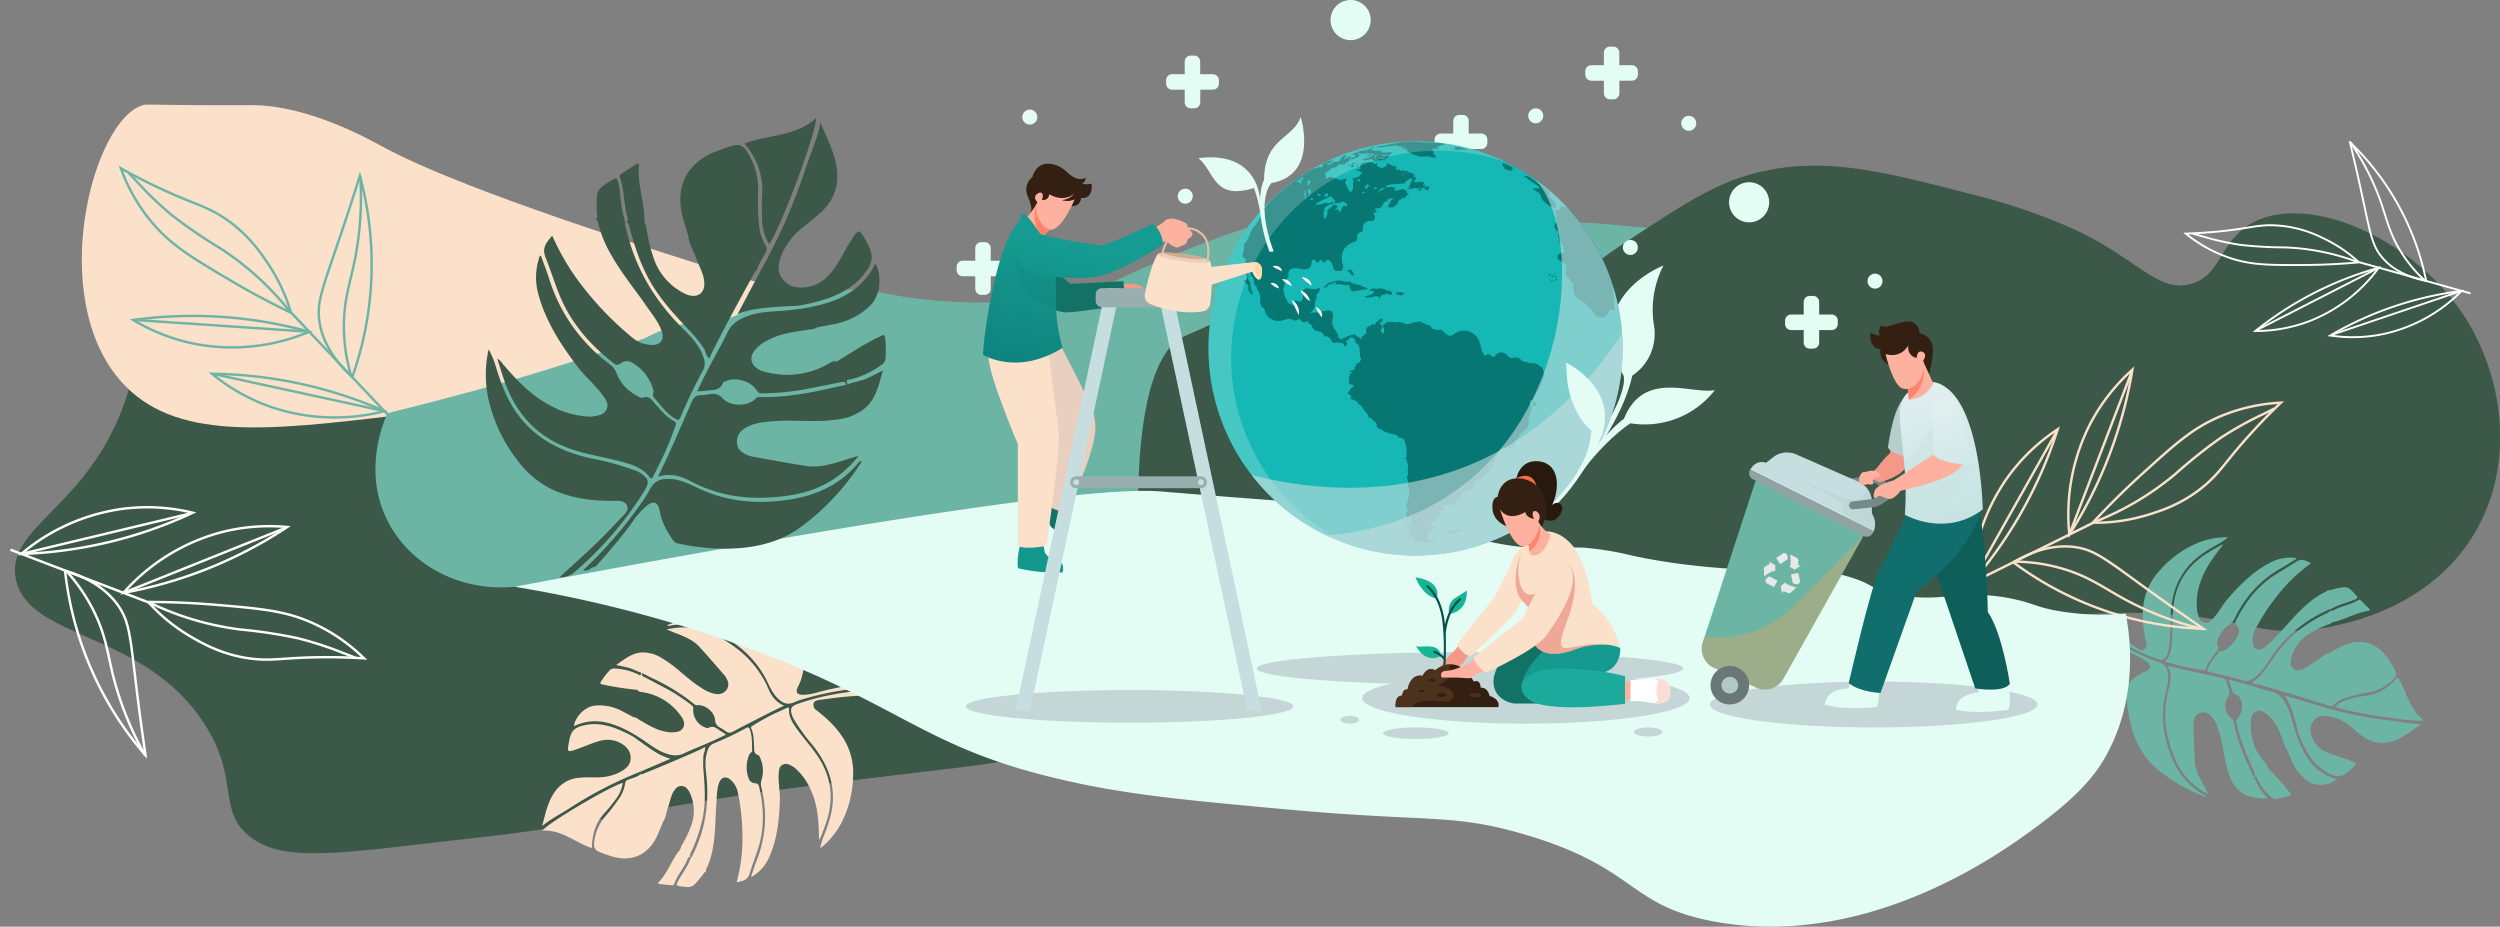 <svg xmlns="http://www.w3.org/2000/svg" xmlns:xlink="http://www.w3.org/1999/xlink" viewBox="0 0 1022.57 379.03"><rect x="0" y="0" width="1022.57" height="379.03" fill="#808080" stroke="none"/><defs><style>.cls-1{isolation:isolate;}.cls-2{fill:#3b5849;}.cls-3{fill:#fbe0ca;}.cls-4{fill:#6cb5a5;}.cls-5,.cls-7,.cls-8,.cls-9{fill:none;stroke-miterlimit:10;}.cls-5{stroke:#fbe0ca;}.cls-6{fill:#e3fdf5;}.cls-7,.cls-9{stroke:#fff;}.cls-7{stroke-width:0.79px;}.cls-8{stroke:#6cb5a5;}.cls-10{fill:#c4d6d5;}.cls-11{fill:#15b8b5;}.cls-12{fill:#077773;}.cls-13,.cls-36{fill:#fff;}.cls-13{opacity:0.21;mix-blend-mode:overlay;}.cls-14,.cls-21,.cls-28{fill:#c7dee0;}.cls-14{opacity:0.6;}.cls-14,.cls-18,.cls-22,.cls-28,.cls-41,.cls-48{mix-blend-mode:multiply;}.cls-15{fill:#0e5e5a;}.cls-16{fill:#106f6c;}.cls-17{fill:#758989;}.cls-18{fill:#f79d59;}.cls-18,.cls-22,.cls-28,.cls-41{opacity:0.35;}.cls-19{fill:#697777;}.cls-20,.cls-22{fill:#b1c8c9;}.cls-23{fill:#93a3a2;}.cls-24{fill:#e8e8e8;}.cls-25{fill:#f49987;}.cls-26{fill:#b7cecd;}.cls-27{fill:url(#linear-gradient);}.cls-29{fill:#feb19e;}.cls-30{fill:url(#linear-gradient-2);}.cls-31{fill:#332012;}.cls-32{fill:#ff856a;}.cls-33{fill:#127266;}.cls-34{fill:#16998f;}.cls-35{fill:#1baa9c;}.cls-37{fill:#f9ded7;}.cls-38{fill:#16b596;}.cls-39{fill:#07514c;}.cls-40{fill:#4c321c;}.cls-41{fill:#d64136;}.cls-42{fill:#28190f;}.cls-43{fill:#f16e46;}.cls-44{fill:#e8cfbf;}.cls-45{fill:#14988e;}.cls-46{fill:#98aeaf;}.cls-47{fill:url(#linear-gradient-3);}.cls-48{fill:#107a7a;opacity:0.17;}.cls-49{fill:#edcfbc;}.cls-50{fill:#d1a98b;}.cls-51{fill:#ffd9a6;}.cls-52{fill:#e2bfa6;}.cls-53{fill:url(#linear-gradient-4);}</style><linearGradient id="linear-gradient" x1="1015.34" y1="411.82" x2="1001.48" y2="355.66" gradientUnits="userSpaceOnUse"><stop offset="0" stop-color="#c7e2e2"/><stop offset="1" stop-color="#e1efef"/></linearGradient><linearGradient id="linear-gradient-2" x1="1022.79" y1="409.98" x2="1011.35" y2="363.61" xlink:href="#linear-gradient"/><linearGradient id="linear-gradient-3" x1="634.15" y1="345.27" x2="644.58" y2="297.17" gradientUnits="userSpaceOnUse"><stop offset="0" stop-color="#0f847e"/><stop offset="1" stop-color="#159b91"/></linearGradient><linearGradient id="linear-gradient-4" x1="652.19" y1="349.18" x2="662.62" y2="301.08" xlink:href="#linear-gradient-3"/></defs><title>greensort main</title><g class="cls-1"><g id="Layer_1" data-name="Layer 1"><path class="cls-2" d="M269,361.12c-15.11,44.79-49.56,52.25-45,73.85,5.26,24.92,52.41,20.93,77,58.92,15.56,24,4.05,37,21,47.92,14.56,9.36,40.76,4.33,94-1.57,31-3.43,45.43-7.19,82-13.35,17.68-3,31-4.92,42.19-6.36,33.34-4.31,57.81-7.24,62.81-7.78,26.22-2.87,89.62-12.86,255-44.79C436.84,300.76,305.48,289,276,320.26,270.06,326.56,277.22,336.74,269,361.12Z" transform="translate(-217.5 -198)"/><path class="cls-3" d="M542,318c-102.81-31.27-147.94-49.1-168-60-5.56-3-29.91-16.76-53-17-2.81,0-9.86.1-24,0-18.84-.13-19.42-.44-21,0-20.46,5.72-39.72,78.28-9,113,21.51,24.31,59,20.36,112,14C418.53,363.26,476.09,351.24,542,318Z" transform="translate(-217.5 -198)"/><path class="cls-3" d="M479.53,514.64c.66.21,1.18-.2,1.73-.42,7.66-3.13,15.31-6.3,22.84-9.72.55-.25,1.07-.58,1.76-1,.24,1.47-.52,2.34-.61,3.36a40.66,40.66,0,0,0,.05,7c.45,5.82.84,11.62-.13,17.43a63.63,63.63,0,0,1-5,15.31,2.6,2.6,0,0,0-.43,1.9c-.74.1-.95.72-1.18,1.27-1.41,3.44-4.08,6.22-5.27,9.78-.18.57-.59.6-1.05.55-1.59-.15-3.19-.32-4.78-.49-.67-.07-1-.32-.41-.92,3.32-3.51,4.94-8.12,7.68-12,.53-.74,1.33-1.37,1.32-2.42a47,47,0,0,0,4.13-8.5,17.41,17.41,0,0,0-.5-13.44,6.59,6.59,0,0,0-.88-1.4,3.08,3.08,0,0,0-5.2,0c-1.71,2.1-1.95,4.79-2.83,7.22-.72,2-.86,4.24-2.09,6.08-.72,1.72-1.41,3.44-2.15,5.14-3.67,8.44-10.88,11.62-19.61,8.65-1.26-.42-2.53-.84-3.76-1.33-2.32-.93-3-2-2.59-4.48a19.57,19.57,0,0,1,4.25-10,76.33,76.33,0,0,0,6-7.76,14.1,14.1,0,0,0,2.36-6,1.75,1.75,0,0,1,1.26-1.52C476.15,516.23,478.05,515.88,479.53,514.64Z" transform="translate(-217.5 -198)"/><path class="cls-3" d="M483,465.15c2.66.36,4.86,1.76,7,3.17,4.43,2.86,8.09,6.72,12.42,9.72,2.36,1.63,4.71,3.31,7.67,3.77a4.37,4.37,0,0,0,4.66-1.79c1-1.45.72-2.94,0-4.38a8.41,8.41,0,0,0-1.12-1.65c-3.31-3.8-6.59-7.63-10-11.36-2.65-2.92-6.25-4.31-9.83-5.69-1.09-.41-2.16-.88-3.64-1.49a32.82,32.82,0,0,1,7.59-.82c7.35.12,13.56,3.23,19.39,7.38a41.53,41.53,0,0,1,14.65,17.68c1.25,2.92,3,5.56,6.46,6.94-2.4,1.16-4.59,2.18-6.73,3.27-4.79,2.44-9.57,4.89-14.33,7.4a2.42,2.42,0,0,1-2.9-.23,18,18,0,0,0-2.22-1.45,3.57,3.57,0,0,1-2.1-3.2c-.25-3.29-4-6.23-7.24-6a1.38,1.38,0,0,1-1.17-.33,81.63,81.63,0,0,0-17.3-10.72c-1.34-.65-2.66-1.35-4-2a24.69,24.69,0,0,0-4.87-2c-1.89-.59-3.84-.89-5.83-1.36C473.62,467.14,477.45,463.83,483,465.15Z" transform="translate(-217.5 -198)"/><path class="cls-3" d="M500.05,548.74c.66-.27.71-1,1-1.48,5.12-10.36,6.62-21.29,5.29-32.71-.4-3.35-.57-6.74.74-10a4.27,4.27,0,0,1,2.49-2.5,140.56,140.56,0,0,0,13.06-6.22c.64-.34,1.13-.59,1.52.39,1.12,2.88.88,5.9,1,8.88,0,.67-.86.83-1.1,1.4a13,13,0,0,0-.22,10.17,2.88,2.88,0,0,0,2.67,1.72c1,.06,1.31.58,1.5,1.39,2,8.58,2.25,17.11-.51,25.61-1.08,3.32-2.33,6.59-3.36,9.91-.86,2.8-2.9,3.11-5.33,3.55a70.17,70.17,0,0,0,2.2-12.65,89.74,89.74,0,0,0-1.78-24.47,8.9,8.9,0,0,0-2.77-4.65c-1.91-1.79-3.93-1.33-4.81,1.13-1,2.69-.9,5.57-1.11,8.37-.45,6-.36,12.08-1.41,18.06a33.15,33.15,0,0,1-2.46,8.26,2.44,2.44,0,0,0-.41,1.89c-.47-.15-.7.09-.92.47A19.41,19.41,0,0,1,504,557c-3.24,4.11-3.55,4.21-8.68,3.44-1.11-.17-1.25-.5-.75-1.5,1.56-3.13,3.86-5.83,5.13-9.13C499.88,549.46,500.12,549.15,500.05,548.74Z" transform="translate(-217.5 -198)"/><path class="cls-3" d="M475.4,471.36a10.58,10.58,0,0,1,4.87,2c-.4.67-.2,1.07.5,1.43,3,1.51,5.87,3.09,8.81,4.61a74.16,74.16,0,0,1,10.82,7.06,1.47,1.47,0,0,1,.65,1.53,7.61,7.61,0,0,0,5.16,7.66c.31.09.74.26,1,.13,2.33-1.36,3.75.56,5.44,1.47a20.41,20.41,0,0,1,1.81,1.27c-2.49,1.15-4.76,2.25-7.07,3.26-3.4,1.49-6.88,2.82-10.24,4.41-2.47,1.18-4.83.84-7.24,0-4-1.35-7.15-4.14-10.64-6.35-.89-.57-1.78-1.11-2.68-1.66-7.69-4.41-15.58-7.3-24.36-3.17.48-3.68,4.42-8.09,8.86-8.42a19.81,19.81,0,0,1,10.9,2.29l4.55,2.42a4.52,4.52,0,0,1,2.25,1c3.36,1.93,6.61,4.08,10.52,4.86a11.92,11.92,0,0,0,5.11.19,3.33,3.33,0,0,0,2.61-4.67,7,7,0,0,0-1.15-2,23.43,23.43,0,0,0-15.13-9.49c-.9-.16-1.93-.1-2.53-1a137.37,137.37,0,0,1-14.25-2.2c-1.07-.25-1.1-.49-.56-1.37a30.46,30.46,0,0,1,3.47-4.44,2.44,2.44,0,0,1,2.1-.72,24.73,24.73,0,0,1,9.3,2.26c.43.18,1.07.83,1.42.1.44-.92-.6-.86-1.05-1.08C477.56,472.22,476.47,471.81,475.4,471.36Z" transform="translate(-217.5 -198)"/><path class="cls-3" d="M476.52,499.32c2.43,1.71,4.81,3.5,7.3,5.12a26.12,26.12,0,0,0,7.93,3.92l-12.56,5.38a162.52,162.52,0,0,0-28.36,14.62c-3.76,2.46-7.83,4.42-11.62,7.57,1.49-5.31,2.38-10.44,5.67-14.65a13.37,13.37,0,0,1,9.54-5.16c2.71-.28,5.42-.08,8.14-.17a19.62,19.62,0,0,0,8.77-2.28c2.32-1.26,4.18-2.89,4.12-5.76-.07-3.09-2.06-4.93-4.59-6.23a11.38,11.38,0,0,0-8.43-.5c-3,.81-5.82,2.18-8.76,3.18-4.19,1.43-4.2,1.45-3.46-2.82.79-4.62,2.11-6,6.84-7,4.16-.85,8.16-.08,12.08,1.31A59.56,59.56,0,0,1,476.52,499.32Z" transform="translate(-217.5 -198)"/><path class="cls-3" d="M439.32,537.75c2.54-3.25,26.84-17.64,32.9-19.57a14,14,0,0,1-3,6.91,57.46,57.46,0,0,1-4.29,5.28c-3.84,4.07-5.27,9-5.31,14.52C452.86,542.73,447.24,537.24,439.32,537.75Z" transform="translate(-217.5 -198)"/><path class="cls-3" d="M524.73,556.46c.78-2.24,1.48-4.49,2.33-6.68a47.79,47.79,0,0,0,1.83-29.72,5.78,5.78,0,0,1,.19-3.36,12.53,12.53,0,0,0-.9-9.2c-.11-.25-.3-.57-.52-.63-2.06-.59-1.63-2.3-1.73-3.77-.17-2.38-.1-4.8-1.11-7-.32-.71,0-1,.57-1.28a89,89,0,0,1,9-5c1.62-.72,3.23-1.48,4.84-2.21.56-.24,1-.49,1,.56-.11,3.07,1.46,5.5,3.14,7.88,3.12,4.39,6.89,8.29,9.65,12.93,4.61,7.74,5.36,15.93,2.72,24.51-.82,2.66-1.87,5.21-3,8a4.29,4.29,0,0,1-.26-2.06c-.17-6.3-.67-12.54-3.36-18.38a25.13,25.13,0,0,0-6-8.49,5.91,5.91,0,0,0-1-.84c-1.35-.74-2.69-1.75-4.34-1s-1.68,2.37-1.78,3.85c-.22,3.55.59,7.06.48,10.62-.22,7.81-1,15.51-4.07,22.78a17.81,17.81,0,0,1-6.58,8.18C525.54,556.29,525.27,556.62,524.73,556.46Z" transform="translate(-217.5 -198)"/><path class="cls-3" d="M574.27,480.41A6.07,6.07,0,0,1,578,482c-7.08.45-14.18.73-21.22,1.74-1.43.21-2.86.38-4.29.58-1,.13-2,.44-2.21,1.47a2.51,2.51,0,0,0,1.17,2.71c4.6,3.54,8.75,7.49,11.67,12.61a26.52,26.52,0,0,1,3.33,14.24,44.35,44.35,0,0,1-4.62,18.92A32.73,32.73,0,0,1,553,545a22.87,22.87,0,0,1,1.58-5.34c2.06-5.18,3.73-10.41,3.61-16.11-.17-8.26-3.66-15.06-8.73-21.29a74.8,74.8,0,0,1-7.27-10.13,7.86,7.86,0,0,1-.7-1.5c-.88-2.83-.48-3.74,2.26-4.73A100,100,0,0,1,574.27,480.41Z" transform="translate(-217.5 -198)"/><path class="cls-3" d="M502.25,450.75a65.54,65.54,0,0,1,15.14-.62c14.61,1.55,25.74,14.86,28.44,18.24a2.08,2.08,0,0,1,.42.91,1.88,1.88,0,0,1,0,.48,20.41,20.41,0,0,1-2.19,8.81c-1.36,2.45-.72,3.65,2.08,3.63a25.18,25.18,0,0,0,6.21-1.13c4.62-1.24,9.31-2.13,14-2.91.88-.15,1.82-.52,2.68.14a2.76,2.76,0,0,1,2.47,1A120,120,0,0,0,547,483.67a32.62,32.62,0,0,0-4.41,1.48c-2.75,1.28-4.77.71-7.16-1.68-1.92-1.92-3-4.4-4.16-6.79-3.92-8.06-10.12-13.91-17.72-18.39-6.76-4-13.94-5.91-21.82-4.41a1.36,1.36,0,0,1-1.4-.21A68.91,68.91,0,0,1,502.25,450.75Z" transform="translate(-217.5 -198)"/><path class="cls-4" d="M500,330a56.22,56.22,0,0,0-18,6c-2.1,1-13.73,4.67-37,12s-49,14.06-69,19c-1.28,2.75-10.42,23.33,0,44,9.21,18.27,29.93,29.15,52,27a974.22,974.22,0,0,0,144-4c107.59-11,183.87-36.92,271-67,55.19-19.05,142.23-49.1,139-65-2-10-53.08-6.81-104-12a180.15,180.15,0,0,0-23-1c-12.12.26-18.19.39-24,2-4.07,1.13-7.17,2.47-12,2-1-.1-2.67-.33-11-3-5.31-1.7-9-3-9-3-14.51-5.11-15.93-5.65-17-6-6.37-2.1-13.26-1.77-34,4-21.57,6-37,12-37,12-38.61,15-34,15.6-46,19-37.27,10.54-77.26,3.51-80,3-6.54-1.21-18.55-3.88-34-2-8.9,1.08-14.73,1.79-22,5-6.22,2.74-9.47,5.53-17,7C506.8,330,505.53,329.23,500,330Z" transform="translate(-217.5 -198)"/><path class="cls-2" d="M683.05,401.87c.58-54.56,13.9-63.81,18-65.87,1.61-.82,7.07-3.21,18-8,13.89-6.09,15.56-6.62,17-7,12.23-3.22,23,1,29,3,20.69,6.9,52.65,10.26,75.56,2.85,15.63-5.07,12-10.28,43.44-30.85,23.32-15.27,35-22.9,51.28-27.15,28.19-7.37,53.19-.43,88.33,8.51A256.88,256.88,0,0,1,1062,290.07c29,12.41,36.9,27.3,50.73,24.3,13.62-3,12.18-17.87,26.32-25.37,22.85-12.13,65.07,6.43,85.74,37.31,16.36,24.43,22.13,60.87,4.79,89.93-21.7,36.36-66.69,39.5-71.53,39.76-18.66,1-23.19-5.21-58-7-21.44-1.11-29,.77-46,1-35.65.48-45.56-7.22-92-15-44.56-7.47-41-1.31-97-9-39.38-5.4-46.14-9.13-85-15A871.33,871.33,0,0,0,683.05,401.87Z" transform="translate(-217.5 -198)"/><path class="cls-4" d="M1165,485.31c-.37-.56-1-.58-1.55-.75-7.62-2.35-15.25-4.66-23-6.72-.56-.15-1.14-.22-1.89-.36.72-1.24,1.81-1.43,2.51-2.13a38.55,38.55,0,0,0,4.23-5.23c3.22-4.6,6.47-9.16,10.75-12.9a60.65,60.65,0,0,1,13.06-8.35c.56-.29,1.2-.49,1.48-1.15.61.37,1.14,0,1.65-.23,3.16-1.7,6.84-2.14,9.9-4.07.48-.3.81-.07,1.12.24q1.63,1.63,3.26,3.29c.45.46.53.83-.26.93-4.62.59-8.64,3-13.06,4.24-.84.23-1.82.21-2.45,1a45.5,45.5,0,0,0-8.27,3.8,16.85,16.85,0,0,0-7.85,10.31,6.54,6.54,0,0,0-.2,1.59,3,3,0,0,0,3.88,3.17c2.56-.53,4.38-2.37,6.52-3.65,1.77-1.06,3.23-2.63,5.28-3.25,1.58-.84,3.15-1.7,4.74-2.51,7.89-4,15.2-2,19.89,5.54.68,1.09,1.36,2.17,2,3.29,1.17,2.11,1,3.29-.81,4.92a18.79,18.79,0,0,1-9.25,4.82,72.94,72.94,0,0,0-9.2,2.12,13.65,13.65,0,0,0-5.42,3,1.68,1.68,0,0,1-1.86.37C1168.44,486.19,1166.81,485.29,1165,485.31Z" transform="translate(-217.5 -198)"/><path class="cls-4" d="M1132.13,520.05c-1.76-1.89-2.55-4.28-3.31-6.67-1.55-4.84-1.91-9.95-3.31-14.82-.76-2.66-1.48-5.35-3.4-7.5a4.21,4.21,0,0,0-4.57-1.52,3.79,3.79,0,0,0-2.65,3.29,8.14,8.14,0,0,0-.17,1.91c.14,4.85.24,9.71.49,14.55.19,3.8,2,7,3.84,10.25.56,1,1.07,2,1.79,3.33a31.65,31.65,0,0,1-6.14-4c-5.4-4.59-8.13-10.69-9.93-17.35a40,40,0,0,1-.1-22.12c.85-2.93,1.14-6-.57-9.12,2.5.61,4.74,1.19,7,1.69q7.59,1.67,15.19,3.25a2.31,2.31,0,0,1,2,1.94,16.07,16.07,0,0,0,.77,2.44,3.44,3.44,0,0,1-.4,3.66c-1.83,2.61-.83,7.08,1.76,8.86a1.3,1.3,0,0,1,.66,1,78.11,78.11,0,0,0,6.33,18.56c.6,1.31,1.16,2.63,1.74,4a23.56,23.56,0,0,0,2.39,4.49c1,1.59,2.31,3,3.51,4.57C1140.32,524.29,1135.44,524.41,1132.13,520.05Z" transform="translate(-217.5 -198)"/><path class="cls-4" d="M1170.51,447.38c-.66-.2-1.11.27-1.63.51A55.06,55.06,0,0,0,1145,469c-1.76,2.74-3.71,5.36-6.68,7a4.1,4.1,0,0,1-3.38.35,137.77,137.77,0,0,0-13.53-3.36c-.68-.13-1.2-.25-.89-1.21.92-2.84,3-4.94,4.7-7.22.39-.51,1.14-.09,1.67-.36a12.52,12.52,0,0,0,6.38-7.45,2.78,2.78,0,0,0-.94-2.91,1.37,1.37,0,0,1-.26-1.94c3.75-7.61,8.78-14.12,16-18.76,2.83-1.81,5.76-3.48,8.56-5.33,2.35-1.55,4.06-.54,6.13.62a68.22,68.22,0,0,0-9.36,8.07,86.61,86.61,0,0,0-13.64,19.31A8.67,8.67,0,0,0,1139,461c.33,2.5,2.11,3.4,4.27,2.1,2.37-1.41,4.08-3.59,6-5.55,4-4.21,7.65-8.78,12.09-12.59a32,32,0,0,1,6.88-4.64c.56-.28,1.21-.48,1.46-1.16.26.4.57.36,1,.22a18.11,18.11,0,0,1,2-.57c4.93-1.08,5.23-1,8.57,2.75.72.8.63,1.13-.35,1.57-3.08,1.38-6.45,2-9.4,3.66C1171.08,447,1170.71,447,1170.51,447.38Z" transform="translate(-217.5 -198)"/><path class="cls-4" d="M1141.57,520.06a10.2,10.2,0,0,1-2.39-4.49c.71-.26.81-.67.5-1.37-1.27-2.93-2.48-5.88-3.73-8.82a71.65,71.65,0,0,1-3.75-11.86,1.43,1.43,0,0,1,.45-1.54,7.34,7.34,0,0,0,.85-8.86c-.18-.26-.4-.64-.64-.68-2.57-.41-2.45-2.71-3.15-4.42a17.69,17.69,0,0,1-.57-2c2.55.66,4.91,1.23,7.25,1.89,3.45,1,6.85,2.1,10.32,3,2.56.64,4.11,2.33,5.41,4.4,2.16,3.46,2.8,7.46,4,11.24.32,1,.65,1.91,1,2.87,3,8,7.14,15,16.2,17.25-2.6,2.45-8.23,3.33-11.74.86a19.14,19.14,0,0,1-6.72-8.38c-.64-1.52-1.27-3.05-1.9-4.57a4.27,4.27,0,0,1-1.08-2.11c-1.33-3.49-2.43-7.08-4.87-10.05a11.27,11.27,0,0,0-3.68-3.26,3.21,3.21,0,0,0-4.8,1.88,6.87,6.87,0,0,0-.38,2.2,22.64,22.64,0,0,0,5.47,16.32c.57.66,1.38,1.25,1.25,2.31a133.91,133.91,0,0,1,9.27,10.35c.63.84.51,1-.42,1.36a30.29,30.29,0,0,1-5.3,1.19,2.35,2.35,0,0,1-2-.75,24,24,0,0,1-5.54-7.36c-.21-.41-.29-1.28-1-1-.89.42-.07,1,.13,1.45C1140.48,518.1,1141.05,519.07,1141.57,520.06Z" transform="translate(-217.5 -198)"/><path class="cls-4" d="M1157.82,498.56c-.76-2.76-1.44-5.55-2.3-8.28a25.24,25.24,0,0,0-3.5-7.76l12.63,3.67a156.7,156.7,0,0,0,30,6.45c4.3.46,8.53,1.5,13.28,1.47-4.36,3-8.15,6.31-13.18,7.44a12.9,12.9,0,0,1-10.25-2c-2.19-1.45-4.09-3.26-6.17-4.85a18.83,18.83,0,0,0-7.93-3.66c-2.49-.49-4.87-.41-6.58,1.77s-1.48,4.92-.38,7.44a11,11,0,0,0,6,5.53c2.74,1.23,5.67,1.93,8.47,3,4,1.49,4,1.49.85,4.22-3.42,3-5.24,3.16-9.34,1a21.51,21.51,0,0,1-8.19-8.36A57.41,57.41,0,0,1,1157.82,498.56Z" transform="translate(-217.5 -198)"/><path class="cls-4" d="M1209,492.68c-3.87.86-30.77-3.27-36.46-5.54a13.51,13.51,0,0,1,6.45-3.32,54.1,54.1,0,0,1,6.42-1.31c5.35-.68,9.4-3.45,12.82-7.57C1202,480.7,1202.8,488.22,1209,492.68Z" transform="translate(-217.5 -198)"/><path class="cls-4" d="M1156.85,426.54c-1.94,1.19-3.84,2.44-5.82,3.55a46.06,46.06,0,0,0-19.52,21,5.63,5.63,0,0,1-2.19,2.38,12,12,0,0,0-5,7.4,1.13,1.13,0,0,0,0,.79c1.18,1.7-.18,2.7-1,3.87-1.33,1.87-2.86,3.63-3.48,5.91-.19.72-.61.7-1.2.61a87.5,87.5,0,0,1-9.77-1.82c-1.65-.45-3.3-.87-5-1.32-.56-.15-1.07-.26-.4-1,2-2.22,2.28-5,2.48-7.79.36-5.17-.06-10.38.72-15.52,1.3-8.58,5.74-15.14,13-19.91,2.23-1.48,4.57-2.74,7.08-4.12a4.1,4.1,0,0,1-1.07,1.69c-3.72,4.8-7.16,9.75-8.73,15.74a24.25,24.25,0,0,0-.71,10,5.21,5.21,0,0,0,.25,1.26c.55,1.38.93,2.95,2.61,3.42s2.7-.74,3.67-1.79c2.34-2.51,3.88-5.61,6.14-8.2,4.94-5.67,10.21-10.94,17-14.46a17.2,17.2,0,0,1,9.9-2.08C1156.15,426.18,1156.55,426.1,1156.85,426.54Z" transform="translate(-217.5 -198)"/><path class="cls-4" d="M1073.49,452.89a5.92,5.92,0,0,1-1.86-3.44c5.55,4,11,8.12,16.87,11.67,1.19.72,2.36,1.47,3.55,2.19a2.17,2.17,0,0,0,2.54.26,2.4,2.4,0,0,0,.78-2.73c-1.25-5.45-1.93-10.93-1-16.52a25.61,25.61,0,0,1,6.22-12.64,42.58,42.58,0,0,1,15-11.26,31.48,31.48,0,0,1,13.19-2.65,22.77,22.77,0,0,1-4.44,3c-4.7,2.59-9.14,5.47-12.54,9.78-4.92,6.26-6.48,13.46-6.51,21.19a73,73,0,0,1-.78,12,7.42,7.42,0,0,1-.4,1.54c-1.07,2.64-1.93,3.08-4.57,2.14A96.35,96.35,0,0,1,1073.49,452.89Z" transform="translate(-217.5 -198)"/><path class="cls-4" d="M1109,519a62.63,62.63,0,0,1-11.65-8.79c-9.93-10.08-10.09-26.79-10-31a2.11,2.11,0,0,1,.24-.94,2,2,0,0,1,.28-.37,19.71,19.71,0,0,1,7-5.23c2.52-1,2.77-2.27.67-4a24,24,0,0,0-5.31-3c-4.2-1.9-8.23-4.1-12.22-6.39-.75-.44-1.67-.74-1.91-1.75a2.68,2.68,0,0,1-1.24-2.24,116.75,116.75,0,0,0,20.93,11.72,33.31,33.31,0,0,0,4.19,1.59c2.83.72,4,2.39,4.31,5.63.25,2.6-.47,5.1-1.06,7.59-2,8.4-1,16.54,2,24.53,2.59,7.09,6.76,12.92,13.55,16.61.34.19.8.35.91,1A66.74,66.74,0,0,1,1109,519Z" transform="translate(-217.5 -198)"/><path class="cls-5" d="M1019.55,438.58l53.78-26.6c8-8.6,15-15.32,20.21-20,13.77-12.52,20.89-18.88,31.85-23.56a73,73,0,0,1,25.07-5.71c-3,2.83-7.43,7.23-12.58,12.92-9.43,10.41-11.54,14.52-17.07,19.6-9.74,8.94-20.44,12-24.66,13.31a72.69,72.69,0,0,1-22.37,3.26Z" transform="translate(-217.5 -198)"/><path class="cls-5" d="M1074.67,411.32a119,119,0,0,0,32.73-19.54,207.52,207.52,0,0,1,18.4-14.68,141.1,141.1,0,0,1,16.59-9.32h0l5.38-2.66" transform="translate(-217.5 -198)"/><path class="cls-5" d="M1063.92,416.64a179.77,179.77,0,0,0,25.78-67.42,78.76,78.76,0,0,0-17.09,21.84A81.17,81.17,0,0,0,1063.92,416.64Z" transform="translate(-217.5 -198)"/><line class="cls-5" x1="846.41" y1="218.64" x2="871.74" y2="152.56"/><path class="cls-5" d="M1041,428c11.55-6.81,20.2-6.92,25.24-6.22,8.84,1.21,13.56,5.82,35.1,21.21,7.53,5.38,13.67,9.63,17.42,12.19A138,138,0,0,1,1041,428Z" transform="translate(-217.5 -198)"/><path class="cls-5" d="M1041.51,427.72a71.48,71.48,0,0,1,19.22,2.77c10.79,3.1,16.82,7.66,25,12.18a131,131,0,0,0,33,12.66" transform="translate(-217.5 -198)"/><path class="cls-5" d="M1023.82,436.52a179.59,179.59,0,0,0,35.34-62.94,78.83,78.83,0,0,0-20.09,19.11A81.19,81.19,0,0,0,1023.82,436.52Z" transform="translate(-217.5 -198)"/><line class="cls-5" x1="806.31" y1="238.52" x2="841.01" y2="176.84"/><path class="cls-6" d="M428,438a527.59,527.59,0,0,1,98,26c59.34,22.14,69.55,39.25,122,52,28,6.82,51.27,9,95,13,58.79,5.43,67.9,1.63,97,10,47.57,13.67,42.74,29.42,79,36,62.3,11.31,116.47-27.93,129-37,17-12.31,25.52-21.07,31-31,12.87-23.33,10-47.47,8-58a107.12,107.12,0,0,1-27-1c-9.8-1.63-10.19-3.13-19-5-23-4.88-31,3.12-52-3-8.12-2.36-6.07-3.3-15-6-14.92-4.51-21-2-42-3-5.7-.27-27.31-1.29-48-6a120.83,120.83,0,0,0-19-3c-1.88-.14-10.78,0-13.93,0H847c-22.06,0-44-10-44-10-3.88-2-6.2-3.6-11-5-5.64-1.64-9.34-1.42-20-2-4.67-.25-9.33-.72-14-1-19.33-1.16-63.49-4.8-66-5C670.45,397.31,603.62,404.94,428,438Z" transform="translate(-217.5 -198)"/><path class="cls-7" d="M1228,318l-45.43-12.71c-9.19.84-16.85,1.06-22.35,1.1-14.64.08-22.14.06-31-3a57.58,57.58,0,0,1-17.66-9.84c3.22-.1,8.15-.33,14.15-.94,11-1.14,14.38-2.43,20.29-2.49a48.4,48.4,0,0,1,21.41,5.17,57.09,57.09,0,0,1,14.8,9.86Z" transform="translate(-217.5 -198)"/><path class="cls-7" d="M1181.38,305A93.59,93.59,0,0,0,1152,299.2a163.45,163.45,0,0,1-18.47-1.09,110.71,110.71,0,0,1-14.6-3.27h0l-4.54-1.27" transform="translate(-217.5 -198)"/><path class="cls-7" d="M1190.47,307.52A141.11,141.11,0,0,0,1140,333.39a61.63,61.63,0,0,0,21.47-3.79A63.85,63.85,0,0,0,1190.47,307.52Z" transform="translate(-217.5 -198)"/><line class="cls-7" x1="972.97" y1="109.52" x2="923.42" y2="134.85"/><path class="cls-7" d="M1209.84,312.89c-10.34-2.09-15.45-6.57-18-9.63-4.53-5.35-4.87-10.53-9.38-30.85-1.57-7.11-2.94-12.82-3.78-16.29a108.73,108.73,0,0,1,31.19,56.77Z" transform="translate(-217.5 -198)"/><path class="cls-7" d="M1209.4,312.81a56.49,56.49,0,0,1-9.79-11.72c-4.68-7.48-5.81-13.32-8.21-20.26a103.14,103.14,0,0,0-12.66-24.77" transform="translate(-217.5 -198)"/><path class="cls-7" d="M1224.37,317a141.4,141.4,0,0,0-53.75,18.24,62.23,62.23,0,0,0,21.8-.62A63.88,63.88,0,0,0,1224.37,317Z" transform="translate(-217.5 -198)"/><line class="cls-7" x1="1006.86" y1="118.96" x2="954.16" y2="136.8"/><path class="cls-2" d="M527.15,308.53c-.94.36-1.16,1.29-1.57,2-5.76,10.42-11.45,20.88-16.8,31.52-.39.78-.68,1.61-1.11,2.66-1.59-1.43-1.54-3.09-2.35-4.32a58.65,58.65,0,0,0-6.37-7.77c-5.75-6.11-11.43-12.25-15.6-19.64-3.84-6.82-6.25-14.14-8.25-21.64-.25-.92-.35-1.91-1.23-2.52.72-.78.41-1.66.17-2.48-1.53-5.14-1.06-10.66-3-15.73-.29-.79.14-1.2.68-1.56,1.93-1.27,3.88-2.51,5.82-3.77.81-.52,1.37-.53,1.28.67-.55,6.93,1.81,13.55,2.24,20.38.08,1.3-.25,2.73.7,3.9a68.31,68.31,0,0,0,3.06,13.25,25.06,25.06,0,0,0,12.7,14.6,9.4,9.4,0,0,0,2.25.79c3.41.73,5.81-1.19,5.82-4.72,0-3.9-2.14-7.12-3.36-10.65-1-2.91-2.87-5.52-3.15-8.7-.75-2.57-1.52-5.12-2.23-7.7-3.52-12.77,1.69-22.84,14.15-27.41,1.8-.66,3.59-1.33,5.41-1.9,3.45-1.06,5.12-.47,6.95,2.68a28.05,28.05,0,0,1,4.24,15,108.79,108.79,0,0,0,.31,14.1,20.16,20.16,0,0,0,2.74,8.84,2.5,2.5,0,0,1,0,2.83C529.49,303.69,527.68,305.8,527.15,308.53Z" transform="translate(-217.5 -198)"/><path class="cls-2" d="M568,367.08c-3.31,2-7,2.43-10.77,2.82-7.55.8-15.13-.22-22.68.34-4.12.3-8.27.55-12,2.7-2.44,1.4-3.8,3.36-3.61,6.22.17,2.55,1.86,3.94,4,4.87a12,12,0,0,0,2.74.83c7.14,1.27,14.28,2.6,21.44,3.71,5.61.87,10.9-.81,16.16-2.51,1.59-.51,3.21-1,5.42-1.61a47.49,47.49,0,0,1-7.76,7.77c-8.34,6.51-18.11,8.64-28.39,9.25-11.38.68-22.2-1.14-32.39-6.57-4-2.14-8.4-3.49-13.5-1.94,1.64-3.47,3.17-6.58,4.59-9.74Q496,372.63,500.61,362a3.47,3.47,0,0,1,3.45-2.37,24.22,24.22,0,0,0,3.8-.38,5.17,5.17,0,0,1,5.24,1.69c3.26,3.47,10.1,3.38,13.5.13a1.94,1.94,0,0,1,1.6-.68c9.87.24,19.5-1.43,29.06-3.62,2.1-.48,4.21-.9,6.31-1.35a34.5,34.5,0,0,0,7.3-2.13c2.64-1,5.1-2.47,7.75-3.74C576.67,356.4,575.37,363.57,568,367.08Z" transform="translate(-217.5 -198)"/><path class="cls-2" d="M473.35,288.87c-.49.9.06,1.71.24,2.54,3.63,16.23,11.83,29.83,23.64,41.41,3.47,3.4,6.72,7,8.21,11.9a6.15,6.15,0,0,1-.52,5,204.48,204.48,0,0,0-9,18.76c-.41,1-.73,1.69-2,.93-3.87-2.21-6.32-5.81-9.12-9.06-.63-.73.21-1.7,0-2.55a18.71,18.71,0,0,0-8.95-11.6,4.14,4.14,0,0,0-4.55.49c-1.22.88-2,.53-2.92-.2-10-7.81-18-17.14-22.56-29.15-1.8-4.7-3.35-9.49-5.2-14.14-1.56-3.91.44-6.1,2.77-8.79a99.76,99.76,0,0,0,9,16.15,128.89,128.89,0,0,0,24.1,25.81,12.89,12.89,0,0,0,7.3,2.71c3.75.28,5.61-2.06,4.37-5.61-1.35-3.9-4-7-6.32-10.38-4.93-7.16-10.51-13.86-14.73-21.51a47.79,47.79,0,0,1-4.71-11.47c-.23-.92-.33-1.92-1.25-2.5.66-.25.7-.72.62-1.35a24.58,24.58,0,0,1-.22-3.1c-.09-7.53.17-7.93,6.61-11.7,1.39-.81,1.85-.56,2.2,1,1.08,4.92.94,10,2.5,14.86C472.89,287.9,472.9,288.47,473.35,288.87Z" transform="translate(-217.5 -198)"/><path class="cls-2" d="M570.87,353.28a15.17,15.17,0,0,1-7.3,2.13c-.16-1.12-.73-1.38-1.85-1.15-4.67,1-9.36,1.84-14,2.79a107.33,107.33,0,0,1-18.49,1.87,2.11,2.11,0,0,1-2.11-1.13c-2.51-3.94-8.44-5.7-12.71-3.92-.43.18-1.06.38-1.19.72-1.38,3.63-4.71,2.77-7.42,3.27a28.54,28.54,0,0,1-3.17.21c1.74-3.53,3.29-6.82,5-10,2.47-4.74,5.16-9.37,7.48-14.19,1.72-3.55,4.66-5.3,8.09-6.57,5.71-2.11,11.76-1.83,17.67-2.5,1.5-.17,3-.37,4.49-.56,12.61-2,24.06-5.9,30.16-18.46,2.79,4.56,2.36,13.06-2.32,17.44a28.58,28.58,0,0,1-14.29,7.29l-7.27,1.39c-1,.83-2.24.75-3.41.93-5.51.88-11.1,1.41-16.17,4.07a17,17,0,0,0-5.9,4.4c-2.15,2.79-1.66,5.64,1.29,7.58a10.06,10.06,0,0,0,3.11,1.23A33.79,33.79,0,0,0,556,347c1.14-.63,2.25-1.63,3.77-1.12,5.91-3.59,11.66-7.46,17.94-10.42,1.43-.67,1.67-.44,1.87,1a44.85,44.85,0,0,1,.12,8.11,3.5,3.5,0,0,1-1.7,2.71,35.85,35.85,0,0,1-12.46,5.87c-.65.18-2,0-1.68,1.17.34,1.43,1.45.42,2.16.26C567.67,354.27,569.26,353.74,570.87,353.28Z" transform="translate(-217.5 -198)"/><path class="cls-2" d="M544.35,323c-4.26.27-8.55.42-12.8.85s-8.35.9-12.42,2.77q4.61-8.69,9.2-17.36a233.92,233.92,0,0,0,18.57-42c2-6.15,4.78-12,6.18-19,3.12,7.29,6.76,13.84,6.88,21.54a19.21,19.21,0,0,1-6,14.38c-2.78,2.77-6,5-9,7.56a28.36,28.36,0,0,0-7.77,10.48c-1.46,3.49-2.07,7,.59,10.17,2.86,3.39,6.76,3.65,10.77,2.82,4.29-.9,7.38-3.58,9.9-7,2.64-3.63,4.55-7.7,6.94-11.48,3.39-5.38,3.39-5.41,6.42,0,3.29,5.89,3,8.62-1.38,14-3.9,4.7-9.07,7.46-14.72,9.44A83.69,83.69,0,0,1,544.35,323Z" transform="translate(-217.5 -198)"/><path class="cls-2" d="M551.31,246.31c.08,5.94-14.13,44-19.18,51.65a20.19,20.19,0,0,1-2.9-10.43,84.13,84.13,0,0,1,0-9.79c.63-8-2.19-14.81-7.17-21.06C531.65,253,542.89,254,551.31,246.31Z" transform="translate(-217.5 -198)"/><path class="cls-2" d="M438.72,302.52c1.15,3.2,2.4,6.36,3.43,9.59A68.76,68.76,0,0,0,467,347.05a8.35,8.35,0,0,1,2.82,3.93c1.74,4.4,5.11,7.43,9.33,9.5a1.71,1.71,0,0,0,1.15.24c2.84-1.2,3.89,1.09,5.35,2.66,2.33,2.51,4.44,5.28,7.59,6.87,1,.51.84,1.11.52,1.95a128,128,0,0,1-5.62,13.73c-1.17,2.28-2.29,4.57-3.44,6.85-.4.77-.71,1.48-1.61.27-2.65-3.54-6.6-4.85-10.64-6-7.45-2.1-15.2-3.06-22.49-5.77-12.15-4.51-20.39-13-25.19-25-1.48-3.71-2.6-7.51-3.87-11.6a6,6,0,0,1,2.15,2.07c5.88,6.9,12.08,13.44,20.36,17.55a36.22,36.22,0,0,0,14.41,4.08,8.15,8.15,0,0,0,1.91,0c2.19-.39,4.6-.47,5.8-2.78s-.27-4.18-1.5-5.91c-3-4.19-7-7.39-10.13-11.48-6.8-8.94-12.91-18.25-16-29.19a25.68,25.68,0,0,1,0-15.11C438,303.43,438,302.82,438.72,302.52Z" transform="translate(-217.5 -198)"/><path class="cls-2" d="M451.94,432.46a8.85,8.85,0,0,1-5.6,1.67c7.53-6.9,15.22-13.64,22.2-21.13,1.41-1.51,2.86-3,4.28-4.52,1-1,1.79-2.25,1.15-3.65s-2-2-3.76-2c-8.35.19-16.57-.49-24.46-3.59a38.13,38.13,0,0,1-16.59-12.94A63.7,63.7,0,0,1,417.23,361a47.34,47.34,0,0,1,.13-20.1,33.37,33.37,0,0,1,3.06,7.42c2.37,7.65,5.22,15,10.5,21.3,7.66,9.1,17.72,13.57,29,16a109.12,109.12,0,0,1,17.29,4.79,11.23,11.23,0,0,1,2.15,1c3.53,2.38,3.91,3.77,1.73,7.35A143.82,143.82,0,0,1,451.94,432.46Z" transform="translate(-217.5 -198)"/><path class="cls-2" d="M559.4,400.62A92.78,92.78,0,0,1,543,415c-17.75,11.46-42.25,6.61-48.33,5.26a3,3,0,0,1-1.3-.64,2.9,2.9,0,0,1-.46-.52c-2.54-3.62-4.75-7.41-5.51-11.84-.68-4-2.49-4.74-5.61-2.18a35.74,35.74,0,0,0-5.94,6.87c-4.05,5.56-8.5,10.79-13.06,15.92-.87,1-1.59,2.23-3.15,2.27-1.07.85-2.19,1.53-3.65,1.13a173.13,173.13,0,0,0,23.51-27.06,49.32,49.32,0,0,0,3.6-5.64c1.91-3.92,4.7-5.11,9.54-4.59,3.88.43,7.32,2.23,10.78,3.85,11.68,5.48,23.9,6.44,36.47,4.59,11.16-1.64,21-6,28.42-14.77a2,2,0,0,1,1.77-1A98.82,98.82,0,0,1,559.4,400.62Z" transform="translate(-217.5 -198)"/><path class="cls-8" d="M378,369.64c13.75,14.52-27.49-29.06-41.24-43.58-10.57-5.09-19.07-9.86-25.1-13.42-16-9.48-24.19-14.41-31.89-23.52a73.11,73.11,0,0,1-12.83-22.28c3.57,2,9.1,5,16.05,8.23,12.72,5.95,17.28,6.76,23.76,10.55,11.4,6.68,17.48,16,20,19.65a73.16,73.16,0,0,1,9.7,20.43Z" transform="translate(-217.5 -198)"/><path class="cls-8" d="M335.73,325a119,119,0,0,0-28.3-25.54A204.88,204.88,0,0,1,288,286.17a141,141,0,0,1-13.79-13.11h0l-4.12-4.36" transform="translate(-217.5 -198)"/><path class="cls-8" d="M344,333.69a179.19,179.19,0,0,0-72-4.81,78.71,78.71,0,0,0,25.9,9.9A81.23,81.23,0,0,0,344,333.69Z" transform="translate(-217.5 -198)"/><line class="cls-8" x1="126.47" y1="135.69" x2="55.87" y2="130.92"/><path class="cls-8" d="M361.59,352.22c-9.91-9.05-12.55-17.28-13.37-22.3-1.44-8.8,1.58-14.68,9.95-39.79,2.93-8.78,5.18-15.9,6.52-20.23a138.05,138.05,0,0,1-3.1,82.32Z" transform="translate(-217.5 -198)"/><path class="cls-8" d="M361.16,351.84a72.05,72.05,0,0,1-3-19.18c-.2-11.23,2.38-18.33,4.3-27.47a131.14,131.14,0,0,0,2.38-35.3" transform="translate(-217.5 -198)"/><path class="cls-8" d="M374.77,366.16a179.66,179.66,0,0,0-70.54-15.26,78.72,78.72,0,0,0,24.17,13.58A81.24,81.24,0,0,0,374.77,366.16Z" transform="translate(-217.5 -198)"/><line class="cls-8" x1="157.27" y1="168.16" x2="88.11" y2="153.15"/><path class="cls-9" d="M221.77,422.85l56.06,21.37c11.73,0,21.46.61,28.44,1.2,18.55,1.59,28.05,2.49,38.93,7.35a73.33,73.33,0,0,1,21.23,14.51c-4.09-.25-10.36-.53-18-.45-14.05.16-18.51,1.41-26,.8-13.17-1.07-22.69-6.83-26.52-9a72.71,72.71,0,0,1-17.6-14.19Z" transform="translate(-217.5 -198)"/><path class="cls-9" d="M279.23,444.75a119.06,119.06,0,0,0,36.58,10.73A206.44,206.44,0,0,1,339.08,459a141.61,141.61,0,0,1,18.11,5.83h0L362.8,467" transform="translate(-217.5 -198)"/><path class="cls-9" d="M268,440.48a179.59,179.59,0,0,0,67-26.91,78.57,78.57,0,0,0-27.64,2.31A81.21,81.21,0,0,0,268,440.48Z" transform="translate(-217.5 -198)"/><line class="cls-9" x1="50.52" y1="242.48" x2="116.2" y2="216.14"/><path class="cls-9" d="M244.11,431.43c12.85,3.84,18.81,10.11,21.73,14.28,5.11,7.31,4.94,13.91,8.29,40.17,1.17,9.18,2.24,16.57,2.9,21.06a138.28,138.28,0,0,1-32.92-75.51Z" transform="translate(-217.5 -198)"/><path class="cls-9" d="M244.66,431.58a71.54,71.54,0,0,1,11,16c5.06,10,5.82,17.55,8.05,26.61A131.62,131.62,0,0,0,276.91,507" transform="translate(-217.5 -198)"/><path class="cls-9" d="M226.18,424.58a179.67,179.67,0,0,0,70.19-16.86A78.69,78.69,0,0,0,268.69,406,81.22,81.22,0,0,0,226.18,424.58Z" transform="translate(-217.5 -198)"/><line class="cls-9" x1="8.68" y1="226.58" x2="77.5" y2="210.11"/></g><g id="Layer_3" data-name="Layer 3"><ellipse class="cls-10" cx="462.05" cy="288.93" rx="66.97" ry="6.68"/><ellipse class="cls-10" cx="624.15" cy="285.56" rx="66.97" ry="10.44"/><ellipse class="cls-10" cx="766.4" cy="288.16" rx="66.97" ry="9.38"/><ellipse class="cls-10" cx="601.29" cy="273.43" rx="87.28" ry="6.68"/><ellipse class="cls-10" cx="552.11" cy="294.39" rx="3.85" ry="1.6"/><path class="cls-10" d="M810.08,497.91c0,1.31-6,2.37-13.43,2.37s-13.44-1.06-13.44-2.37,6-2.38,13.44-2.38S810.08,496.59,810.08,497.91Z" transform="translate(-217.5 -198)"/><path class="cls-10" d="M897.48,497.39c0,1-2.6,1.86-5.82,1.86s-5.82-.83-5.82-1.86,2.61-1.86,5.82-1.86S897.48,496.36,897.48,497.39Z" transform="translate(-217.5 -198)"/><path class="cls-6" d="M966.75,326.65h-5.16V321.5a2.46,2.46,0,0,0-2.46-2.46h-1.41a2.46,2.46,0,0,0-2.46,2.46v5.15H950.1a2.46,2.46,0,0,0-2.45,2.46v1.41A2.46,2.46,0,0,0,950.1,333h5.16v5.16a2.46,2.46,0,0,0,2.46,2.45h1.41a2.46,2.46,0,0,0,2.46-2.45V333h5.16a2.46,2.46,0,0,0,2.45-2.46v-1.41A2.46,2.46,0,0,0,966.75,326.65Z" transform="translate(-217.5 -198)"/><path class="cls-6" d="M713.57,228.36h-5.16V223.2a2.46,2.46,0,0,0-2.45-2.46h-1.42a2.46,2.46,0,0,0-2.46,2.46v5.16h-5.15a2.46,2.46,0,0,0-2.46,2.45v1.42a2.46,2.46,0,0,0,2.46,2.45h5.15v5.16a2.46,2.46,0,0,0,2.46,2.46H706a2.46,2.46,0,0,0,2.45-2.46v-5.16h5.16a2.45,2.45,0,0,0,2.45-2.45v-1.42A2.45,2.45,0,0,0,713.57,228.36Z" transform="translate(-217.5 -198)"/><path class="cls-6" d="M627.9,304.66h-5.16V299.5a2.45,2.45,0,0,0-2.46-2.45h-1.41a2.45,2.45,0,0,0-2.46,2.45v5.16h-5.16a2.45,2.45,0,0,0-2.45,2.45v1.42a2.46,2.46,0,0,0,2.45,2.46h5.16v5.15a2.46,2.46,0,0,0,2.46,2.46h1.41a2.46,2.46,0,0,0,2.46-2.46V311h5.16a2.46,2.46,0,0,0,2.45-2.46v-1.42A2.45,2.45,0,0,0,627.9,304.66Z" transform="translate(-217.5 -198)"/><path class="cls-6" d="M823.41,252.62h-5.16v-5.16A2.46,2.46,0,0,0,815.8,245h-1.42a2.45,2.45,0,0,0-2.45,2.46v5.16h-5.16a2.46,2.46,0,0,0-2.46,2.45v1.42a2.46,2.46,0,0,0,2.46,2.45h5.16v5.16a2.45,2.45,0,0,0,2.45,2.46h1.42a2.46,2.46,0,0,0,2.45-2.46v-5.16h5.16a2.46,2.46,0,0,0,2.46-2.45v-1.42A2.46,2.46,0,0,0,823.41,252.62Z" transform="translate(-217.5 -198)"/><path class="cls-6" d="M885,224.68h-5.16v-5.16a2.46,2.46,0,0,0-2.46-2.45H876a2.46,2.46,0,0,0-2.46,2.45v5.16h-5.15a2.46,2.46,0,0,0-2.46,2.45v1.42a2.46,2.46,0,0,0,2.46,2.46h5.15v5.15a2.46,2.46,0,0,0,2.46,2.46h1.41a2.46,2.46,0,0,0,2.46-2.46V231H885a2.46,2.46,0,0,0,2.45-2.46v-1.42A2.45,2.45,0,0,0,885,224.68Z" transform="translate(-217.5 -198)"/><circle class="cls-6" cx="628.16" cy="47.37" r="3.07"/><path class="cls-6" d="M641.8,245.89a3.07,3.07,0,1,1-3.07-3.07A3.07,3.07,0,0,1,641.8,245.89Z" transform="translate(-217.5 -198)"/><circle class="cls-6" cx="766.94" cy="114.99" r="3.07"/><path class="cls-6" d="M887.44,299.21a3.07,3.07,0,1,1-3.07-3.07A3.06,3.06,0,0,1,887.44,299.21Z" transform="translate(-217.5 -198)"/><circle class="cls-6" cx="690.76" cy="50.44" r="3.07"/><path class="cls-6" d="M705.37,278.25a3.07,3.07,0,1,1-3.07-3.07A3.06,3.06,0,0,1,705.37,278.25Z" transform="translate(-217.5 -198)"/><circle class="cls-6" cx="715.44" cy="82.74" r="8.21"/><circle class="cls-6" cx="552.44" cy="8.21" r="8.21"/><path class="cls-6" d="M871.15,381.07s10.58-14.1,14-29.42A20.57,20.57,0,0,0,894,331a39.73,39.73,0,0,1,3.89-24.39s-33.8,12.81-16.3,45.06c0,0,2.59,7-12.51,28.11Z" transform="translate(-217.5 -198)"/><path class="cls-11" d="M871.39,301a84.69,84.69,0,1,1-32.47-33.78A84.63,84.63,0,0,1,871.39,301Z" transform="translate(-217.5 -198)"/><path class="cls-12" d="M813.8,414.53a17.22,17.22,0,0,0-2.5.62c-.66,0-1.19-.39-1,.15s.38.67,0,.75-.79.09-.24.35,1-.06,1.44-.39,1.21-1.34.66-.49-1.27,1.23-.18.76.49-.56,1.5-.73,1.29,0,1.36-.22-.41-.33-.53-.62S815.55,414.32,813.8,414.53Z" transform="translate(-217.5 -198)"/><path class="cls-12" d="M770.6,317.16c.37.06,1.3-.25,4.4-.64s1.7-.37,1.31-.75-1-.21-1.69-.66-.23-.53-.76-.46a8.61,8.61,0,0,1-2.09-.52c-.86-.19-.61.11-1.59-.6s-.19-.31-2-.28-1.37-.37-1.37-.37l-2.32-.16-2.14.59s-2,.57-2.3,1.05a1.55,1.55,0,0,1-1,.91c-.38.16,0,.32.44.33s.54,0,1.15-.79.45-.27,1.53-.68.41-.41,1-.58,1.19.16.73.38-.48.25.47.37.48.17,1.21,0,.59.15,1.27.21.69.31,1.74.08.53-.07.79.46S770.23,317.1,770.6,317.16Z" transform="translate(-217.5 -198)"/><path class="cls-12" d="M790.24,317.5c-.81,0-.4,0-1,.09-1,.1-.73,1.06,0,.93s.34-.07,1.17.32.28-.2.64-.37,1.2-.51,1.16-.53-.53-.12-1.08-.31S791,317.53,790.24,317.5Z" transform="translate(-217.5 -198)"/><path class="cls-12" d="M770.63,310.68c.39,0,.66-.27.5-.86s-.85-1.63-1.25-1.5c-.87.3-1.83-.2-.54,1.08S770.25,310.71,770.63,310.68Z" transform="translate(-217.5 -198)"/><path class="cls-12" d="M772.65,264.77c-.09-.48-.46,0-.46,0l-.24,0C772.43,265,772.72,265.1,772.65,264.77Z" transform="translate(-217.5 -198)"/><path class="cls-12" d="M771.21,264.57c-.71-.16-.69.45-1.06.5l.47-.06,1.33-.22A5.47,5.47,0,0,0,771.21,264.57Z" transform="translate(-217.5 -198)"/><path class="cls-12" d="M768.92,265.43s-.53.24-.11.26.24.08,1-.26c.16-.07.27-.18.37-.19l-.13,0C769.05,265.4,768.92,265.43,768.92,265.43Z" transform="translate(-217.5 -198)"/><path class="cls-12" d="M770.91,265.22a1.8,1.8,0,0,1-1,.53s.23.72.38.69l1-.14a3.5,3.5,0,0,0,0-.74C771.3,265.35,770.91,265.22,770.91,265.22Z" transform="translate(-217.5 -198)"/><path class="cls-12" d="M773,265.83c.15-.23-.09-.61-.09-.61l-.48.23-.14.48S772.81,266.06,773,265.83Z" transform="translate(-217.5 -198)"/><path class="cls-12" d="M797.61,275.8c.44.25.43.43.9,0a2.16,2.16,0,0,0,.53-.75.45.45,0,0,0,.59-.18c.13-.21-.06-.2.22-.36s.46-.32.47-.39.34-.19-.06-.44-1,.09-.7-.44,1.5-.43.21-.71-1.23-.29-1.79-.19.21.42-.9.21-1.47-.12-1.13-.59.9-1.15.77-1.35-.31-.3-.74-.16a3.16,3.16,0,0,0-.89.53,6.89,6.89,0,0,1-.19,1l-.51,1.08-.27.81s.16,0-.14.23-1.17.24-.56.29,1.13-.12.53.31-1.45.73-.6.67S796,275,796,275l.62-.15.73.38a6.38,6.38,0,0,1,1-.36l.12,0a.48.48,0,0,1-.14.41C798,275.72,797.17,275.56,797.61,275.8Z" transform="translate(-217.5 -198)"/><path class="cls-12" d="M792.42,277.55a2.53,2.53,0,0,0,.4.38c.15.1,0,0,.52-.19s.4-.27.44-.41-.5,0-.79-.15-.12-.12-.38-1-.31-.13-.31-.13l-.73,1a3.38,3.38,0,0,0-.07.79c0,.37.44.36.68.29s0,0,0-.21A.46.46,0,0,1,792.42,277.55Z" transform="translate(-217.5 -198)"/><path class="cls-12" d="M800.22,275.49c0,.15.41-.48.52-.07s.21.47.21.47l.7-.31L802,275l.06-.45s-.06-.57-.37-.43-.25.21-.49.39-.16.37-.24.19a4.63,4.63,0,0,1-.18-.82c-.46.3-.48.59-.48.59a.4.4,0,0,0-.24.49A2.05,2.05,0,0,1,800.22,275.49Z" transform="translate(-217.5 -198)"/><path class="cls-12" d="M785.29,257.8a10.32,10.32,0,0,0,2.77-.34l1.88.37c1.89.38.33.13,1.23.29s.41-.06,1.09-.16.37.21-.06.27-.42.16-1,.38.1.19.94.3.95-.39.95-.39a.44.44,0,0,1,.07.45c-.13.23-.14.13-.41.55s0,0,.57.44a19.1,19.1,0,0,0,1.85,1,32,32,0,0,0,3.39,1.14l2.08-.12a6,6,0,0,1,1.85.13c.93.22.54.38.77.35a11.75,11.75,0,0,0,1.75-.07c.06-.11-.62-.86-1-1.35s-.12-.63-.12-.63l-.18-.39s-.49-.75-.22-1,.45-.09,1.9-.27.52-.13.07-.6-.1-.3.15-.33.53.08.69-.1.33-.2,1-.29,1.18-.11.48-.63-2.71-.18-9.32-.63a38.25,38.25,0,0,0-10.54.48c-.36.05-1.79.37-2.13.44s-1,.28-2.25.48a10,10,0,0,1-1.62.22,4.89,4.89,0,0,0-1.33.33,3.24,3.24,0,0,0-.51.19,14,14,0,0,1,1.81-.05C784.91,258.37,783.06,257.91,785.29,257.8Z" transform="translate(-217.5 -198)"/><path class="cls-12" d="M815.48,259.15c1.21-.07,1.52.37,2,0a19.9,19.9,0,0,0-3.43-1.05,12.06,12.06,0,0,0-1.74.24l.52.93S814.27,259.23,815.48,259.15Z" transform="translate(-217.5 -198)"/><path class="cls-12" d="M835,267.88s1.06-.19,1.11-.35a1.14,1.14,0,0,0-.16-1.17,30.16,30.16,0,0,0-3.6-1.61.47.47,0,0,0-.44.48l1,1.79Z" transform="translate(-217.5 -198)"/><path class="cls-12" d="M847.63,277.84a4.53,4.53,0,0,0,1,2.16,8.43,8.43,0,0,0,1,1c.41.3,2.65,1.91,3.33,1.78s1,1.09.95-.14.33-.93-.23-1.59-.9-1.14-1.35-1.62-1.05-.55-1.18-1.45a8.29,8.29,0,0,1-.14-1.53c0-.61-8.54-6.43-8.54-6.43-1.44.21-3.11-.91-1.44.21a15.53,15.53,0,0,1,1.89,1.35l1.55,1.05s2.74,1.58,2.72,2.24-3-.26-2.66.38S847.5,276.67,847.63,277.84Z" transform="translate(-217.5 -198)"/><path class="cls-12" d="M851.59,310.19c-.23-.14-.53.08-.53.08-.13.36-.13.48.19.57s.42-.06.42-.06S851.82,310.33,851.59,310.19Z" transform="translate(-217.5 -198)"/><path class="cls-12" d="M852.39,310.65c-.31.26-.36.36-.19.46a4.71,4.71,0,0,0,.48.2l.23-.38Z" transform="translate(-217.5 -198)"/><path class="cls-12" d="M853.09,310.27l.37.16.29-.14-.37-.43C853,310.12,853.09,310.27,853.09,310.27Z" transform="translate(-217.5 -198)"/><path class="cls-12" d="M853.56,311.26l.48.26.3-.2-.52-.52A.5.5,0,0,0,853.56,311.26Z" transform="translate(-217.5 -198)"/><path class="cls-12" d="M853.81,312.34c.25.14.26.49.44.25l.18-.24-.67-.37C853.67,312.13,853.56,312.21,853.81,312.34Z" transform="translate(-217.5 -198)"/><path class="cls-12" d="M853,312.71a.61.61,0,0,0,.35.37.38.38,0,0,0,.32,0s-.24-.45-.27-.52S853,312.71,853,312.71Z" transform="translate(-217.5 -198)"/><polygon class="cls-12" points="634.42 114.84 634.91 115.16 635.07 114.75 634.65 114.42 634.42 114.84"/><path class="cls-12" d="M834.22,412.87l-1.34.07a.44.44,0,0,0-.19.64l.7.36s1,.35,1.25.13,1,.12.37-.51S834.83,412.84,834.22,412.87Z" transform="translate(-217.5 -198)"/><path class="cls-12" d="M793.91,417c0-.1-.26-.11-.26-.11s-.14.21,0,.11.11,0,.17.06S793.92,417,793.91,417Z" transform="translate(-217.5 -198)"/><polygon class="cls-12" points="576.75 219.32 576.75 219.31 576.75 219.32 576.75 219.32"/><path class="cls-12" d="M793.86,417.12c-.13,0-.6,0-.67.08a2.63,2.63,0,0,1-.69.29l0,.29.76.05.56-.05a2,2,0,0,1,.42-.26l-.17,0A1.62,1.62,0,0,0,793.86,417.12Z" transform="translate(-217.5 -198)"/><path class="cls-12" d="M781.62,320.06c.41-.24.57-.91,1-1.38s.53.23,1.44-.28.13-.38,1.42,0,1.08.31,1.38-.51-1.51-.84-2.56-1.31a4.09,4.09,0,0,0-2.77-.55c-1.85,0-.7.48-1.61.1s-1-.17-2,.28c-.64.3,0,.6.79.48s.59.2.66.68-.27.45-.73.67a7,7,0,0,1-2.28.84c-1.43.31.08.61.08.61a6.91,6.91,0,0,0,2.26-.12c1.36-.27.85-.53,2.14-.36h.07C782.09,319.45,781.22,320.29,781.62,320.06Z" transform="translate(-217.5 -198)"/><path class="cls-12" d="M876.83,313.7a83.35,83.35,0,0,0-9.54-19.76,84.3,84.3,0,0,0-7.76-10.05l-1.36-1.08c-1.4-.34-1.78-.56-2.09-.24s-.73.83-.7,1.06,1.16,0,0,.23-1.29.49-1.56.22-1-1.52-.83-.92,1.09,1.69,1,2.28a8.27,8.27,0,0,0,.06,1.77,15.29,15.29,0,0,0,1.1,2.82,1.14,1.14,0,0,1,.92,1.33c-.1,1.17-.08,1.33-.16,1.84s-.46.26-.5.84a12.35,12.35,0,0,1,2.9,0s.54.35,1.38,1v0a1.88,1.88,0,0,0-.13,1c.13.55-.06,1-.57.85s-2-1.26-1.4-.21,1.55,1.48,1,2.17-1.17-.61-.52.69,2,2.75,1.19,2.92c-.62.12-2.12-.06-3.23.14a6.42,6.42,0,0,0,1.14,1.69c.46.51-.27.82.66,1.72a3.69,3.69,0,0,1,1,2.54,3.31,3.31,0,0,0,.34,1.25l.21.39c.43.71-.06,1.27-.08,1.69s0,.18.7,1.13,1.16.48.91,1.49a1.7,1.7,0,0,0,.85,2c.64.5.74-.06.89.82a1.3,1.3,0,0,0,.63.88c.28.17.55.24.6.29s1.41,1,1.48,1.87.81,2.15,2.53,3.85l.15.14c1.83,1.78,2.35,4,3.22,2.82a7,7,0,0,1,2.09-1.77c.19-.18.11-.55.66-.68s.82-.17.67-.69a1.7,1.7,0,0,1,.35-1.36s-.9-5.1-.78-5.53a5.12,5.12,0,0,0-.76-2.57.36.36,0,0,0-.24-.15.39.39,0,0,1,.28.15,5.09,5.09,0,0,1,.74,2.57,54.9,54.9,0,0,0,.77,5.52c.18-.2.7-.69,1,.76s.14,1.55.54,1.47.93-.49,1.21.7c.11.5-.15-4.3-.49-10.08C877.21,314.86,877,314.28,876.83,313.7Zm-12.91-2.18h0a.86.86,0,0,1,.07.1Zm-1.61-14.58h0l-.06,0Zm2.57,18.54.31.13Zm6.88-6.07c.07.3.11.5.13.63,0-.14-.06-.33-.12-.61a23.05,23.05,0,0,0-2.15-4.61A23.14,23.14,0,0,1,871.76,309.41ZM868,321Zm2.29-3h0a.63.63,0,0,0,0-.16A.43.43,0,0,1,870.29,318Zm1.21.31h0l.08,0ZM871,317c.07.23.44.52.5,1C871.44,317.53,871.07,317.24,871,317Zm-1.32-3.16a8,8,0,0,0,.06,2.06,8,8,0,0,1-.09-2.24c.14-1.72-.28-2.14.84-3a1.41,1.41,0,0,1,.82-.32,1,1,0,0,0,.09.73c-.21,0-.54-.28-.85,0C869.44,311.89,869.83,312.13,869.69,313.85Zm3.47.58a1.2,1.2,0,0,0-.1.82c.08.57.08.78-.7,1.06.62-.26.12-.4,0-1,0-.26-.63-.41-.65-.56h0c.42-1.41-.94-2.53-.56-3.62.32.69,1.2,1.51,1.6,2.32A2.19,2.19,0,0,1,873.16,314.43Z" transform="translate(-217.5 -198)"/><path class="cls-12" d="M846.68,348c-1,.19-1.1.24-3-1s-2.9-1.19-3.56-1.07-1.92.45-2.06.22-.42-.23-.63.11-.5.1-1.59-.29-1,.06-1.46.6-1,1.25-1,1.18,0-.34,0-.52a2.37,2.37,0,0,1,.19-1c.18-.57-.14-.8-.38-1.05s-.81-.22-1.3-.08-.08-.4-.38-.64-1.46-.12-2.64-.44-1.41-.09-1.91.34-.39,1.27-.79,1.56-.89.79-.89.66-.44-.24,0-.49.39-.34.85-.87.17-.61.31-1.3-.06-.25-.81-.25a6.26,6.26,0,0,1-2.34-.82c-.77-.36-.56.75-.56.75a2.42,2.42,0,0,0-1.07.82,3.62,3.62,0,0,0-.56,1.52c-.08.52-.64.45-.54,0s.41-.73,1-2,.31-.22.74-.58.32-.2.35-.55.82-1.46.76-1.86-.38,0-.67,0-.81-.61-1.36-1.56-.64-2.07-1.55-2.1c-.44,0-1.24,0-1.26-.11s.48-.37.11-.57c-.73-.39-.33-.07-.84-.65s-.53-.47-1-.51a7.29,7.29,0,0,1-1.29-.29v0l-.69-.21c-1-.32-1.1.15-1.1.15s-1.17-.06-1.59.5-.55,0-1.73.13c-.66.09-.84.07-.93,0a2.47,2.47,0,0,0-.25-.41,3.34,3.34,0,0,0-2.35-.46c-.76.1-.13-.22-.12-.71s-.11-.24-.59-.69a3.36,3.36,0,0,0-1.45-.6c-.14-.05-.28-.09-.44-.16-.79-.32-.75-.07-1-.23s-.24-.34-.51-.87l-.1-.18a1.34,1.34,0,0,0-1.19-.55c-.21,0-.39,0-.5,0a11.21,11.21,0,0,1-1.77-.31c-.23-.12-.29-.59-.59-1s-.32,0-1.77.17-1.11.1-1.08.49,0,.36-.65.84-.62.4-1.41.32a5,5,0,0,1-1.94-1c-.42-.25-.52.05-1,.45a2.11,2.11,0,0,1-1.62.43c-.78,0-.49-.26-.55-1s-.75-.63-2.55-.59-1.31.73-2.31,1-.7.08-.63.61.82,1.5.92,2.1,0,.59-.5.81-.57.52-.6.2-.33-.42-.64-.85.1-.4.14-.76.26-.25.44-.64-.15-.65-.26-1-.28-.32-.68-.83,0-.31.54-.57.39-.35.54-1-.53-.44-1.38-.05-.3,1.08-.72.93-.7-.27-.71.45a.68.68,0,0,1-.89.68c-.25-.06-.85-.22-.94,0s-.08.67-.6.57-.36.05-1,.49-.53,1.45-.4,2.4-.62-.07-1,.83-1.12.27-1,1.37-.2.47-.28.31a1.68,1.68,0,0,0-.21-.27,6.67,6.67,0,0,0-.54-.47c-.48-.38-.6-.15-1.34-.89s-2.28.21-3.29.47a10.58,10.58,0,0,0-2.21,1.09c-.77.35-1-.13-1.28-.58s-.27-.08-.24.27-.18,0-.36,0-.3-.14-.25-.53-.09-.27-.37-.29l-.23,0c-.43-.1-.54-.33-.73-.61a3.71,3.71,0,0,1-.49-.86,3.41,3.41,0,0,0-.39-.68s-.24-.35-.47-.74-.19-.38.14-.66,0-.13-.18-.67.09-.36.5-.75-.12-.74-.21-1.21,0-.31.16-.82a10.46,10.46,0,0,1,.46-1.09.44.44,0,0,0-.46-.63c-.15,0-.61.22-1,.29s.32-.2.53-.48.46-.18.66-.43.1-.28-.18-.28-.5-.16-1-.43-1,0-1.33-.29-.86.39-1.26.17-.46.1-1,.38a3,3,0,0,1-1.93,0c-.67-.14-.65.32-.91.15s-.12-.11-.58.06-.44-.15-.72-.11c-.09,0-.08,0,0-.11s.55-.52.93-.92c.56-.59.3-1.12.29-1.76s.22-.62.58-.83c.18-.11.11-.13.09-.32a2.36,2.36,0,0,1,.37-1.16c.7-1.39.38-.78.34-1.23a1.73,1.73,0,0,1,.13-1.08c.18-.33.85-1.12,1.11-1.62s.24-.83-.48-.65-.83.52-1.21.19-1.66.16-2.57.42-.94.65-1,1.61a7.31,7.31,0,0,1-.66,2.42c-.27.5-.6.7-1.91,1s-.25.24-.94.44a3.25,3.25,0,0,0-1.46.8c-.89.64-1-.11-1.35-.58s-.87.25-1.37-.16-.26-.93-.32-1.46-.65-.49-.84-1.39a19.86,19.86,0,0,1-.63-2.46c-.19-1.32-.12-.83.36-2.36s.05-1.28.43-1.88a1.63,1.63,0,0,0,.23-.66,5.15,5.15,0,0,0,0-1.18c0-.59,0-.38.18-.8a1.09,1.09,0,0,0,.19-1c-.07-.48.1-.56.49-1s.53-.4.67-.77.11-.13.72-.22.3-.1.53-.38.15,0,.56-.16.28-.15.32-.45-.15-.38.08-.8.19.26,1.26-.28.41-.35,1.2-.11.59.05,1.2-.25.31.25.64.26a3,3,0,0,1,.89.12.59.59,0,0,0,.82-.35c.17-.31.29,0,.61.17s.15-.27-.22-.68,0-.39,0-.85-.17,0-.59.08-.38-.08-.15-.4.58,0,1.56-.07.84-.31,1-.52.1,0,.17.42.23-.05,1-.32.34-.4,1.6-.12,0,.75,1.19.86.9-.55,1.59-.65.68.09,1.08.57.9.1,1.12.77-.25.8-.21,1.42.28,1.45.61,1.4.13.35.34.57,1.1,1.42,1.34,1.43.68.27,1.24-.53a2.35,2.35,0,0,0-.09-2.64c-.51-.49-.2-.69-.15-1.22s-.19-.46-.57-1.1a7.6,7.6,0,0,1-.66-1.55c-.17-.52-.42-.46-.14-1a7.72,7.72,0,0,1,.85-1.83,16,16,0,0,1,1.48-1.25,17.07,17.07,0,0,0,1.6-1.58c.54-.54,1.34-.5,1.45-.82s.28-.29,1.08-.71a7.17,7.17,0,0,0,1.18-.72c.63-.43,1-1.06.28-1.39s0-.24,1-.54-.18-.3-.54-.52-.34-.53-.31-.94a2,2,0,0,0,0-1.09c-.15-.57.05-.79.46-1.31s0,.17,0,.73.08.37.49.57.38.19.42-.2a6.35,6.35,0,0,1,.08-1.07c.1-.38.11-.06.6.16s.21-.14.62-.66.3-.39.39-.95c0,0-.57-.24.17-.45s.08-.28.41-.63.21-.09,1.25-.2,1-.11,1.24-.6.15,0,.74.16.75-.66.6-.78-.58-.13-.59-.65-.07-.6.89-1.45.66-.27,1.14-.69.34-.35.82-.37.56-.17.9-.24.34-.28,1-.4.36-.23.29-.62,0-.18.83-.33a8.1,8.1,0,0,0,2-.78c.7-.32,0,.24.06.3a10.18,10.18,0,0,0,1-.05c.75,0,0,.18,0,.33s-.32.18-.65.15-.34-.11-.61.05-1.09.52-1.09.52a5.84,5.84,0,0,1-.22.61c-.17.43-.18.4-.19.66s.39.49.59.47a4.81,4.81,0,0,0,1-.44,4.18,4.18,0,0,0,.78-.71c.23-.2,0-.19.11-.46s.39.12.39.12a1,1,0,0,0,.47-.26c.26-.23.15-.1.58-.18s.53-.07.75-.34.14-.14.94-.38.33-.34.08-.62-.19,0-.53-.18,0-.14-.26.07-.3,0-1.08.11-1.18,0-1.25-.26,0-.25-.74-.3-.35-.18-.43-.71,0-.11-.47-.05-.11-.06.08-.51.24-.36.32-.59-.42,0-.74.24a.46.46,0,0,1-.75,0c-.21-.25-.26-.17-.71-.16s-.12-.06,0-.11a1.21,1.21,0,0,1,.51-.14,1.08,1.08,0,0,1,.56.05l.71-.19a6.34,6.34,0,0,0,.94-.34c.58-.25.54-.33.1-.48a2.27,2.27,0,0,0-1.47-.24,12.65,12.65,0,0,0-2.48.72l-1.34.6a4.57,4.57,0,0,0-1.21.92c-.42.41-.63.05-.37-.32s.7-.62,1.24-1.22.65-.14,1.32-.17.52-.19.92-.94.42-.3,1-.53a6.51,6.51,0,0,1,1.74-.25s1.39-.08,3.45-.25,1-.37,2.12-1.19.56-.77,1.78-1,.83-.23.83-.23A1.55,1.55,0,0,0,796,270c.44-.52-.29-.12-.26-.58s-.18-.44-.68-.66-.6.1-.71-.21.08-.16-1,0a3.28,3.28,0,0,0-1.64.67,1.13,1.13,0,0,1-.77.21c-.29,0,.26-.35.26-.35a3.43,3.43,0,0,0,1.07-.28,6.35,6.35,0,0,1,.82-.45c.55-.27.59-.25.24-.4s.14-.33-.63-.06-.87.12-1.06-.2-.11,0-.71.16-.64.09-.78-.35-.82,0-1.31.07-.33-.26-.13-.76-.09-.12-.17-.51-.16-.21-1.13-.46a5.1,5.1,0,0,1-2.07-1.06c-.75-.55-.3.06-.36.19s-.43.79-.58,1-.44.06-1.21.61-.71.24-.71.24a5.7,5.7,0,0,0-1.09-.6c-.57-.23,0,0-.53-.33s0-.3-.06-1.09,0,0-.76.24-.47.09-.61-.26-.57-.17-1.25-.48-.4,0-1.17.07a17.09,17.09,0,0,0-2.28.37c-1.17.2-.21.37-.44.71s-.84.32-.41.91-.31.78-1.29,1-.24.19,1.25.83.22.78,0,1.43-1.11.89-2.23,1.17-1.47.32-.81.54.13,1.52.13,1.52l0,2.12s-.39,1.4-.88,1.47l-.21,0h0l-.11,0c-.34,0-.85-1.34-.85-1.34a8.75,8.75,0,0,1-.86-1.46,2,2,0,0,1-.17-1.17,5.91,5.91,0,0,1,.47-1.32c.29-.66-.54,0-1,.16a10.18,10.18,0,0,1-1.44.25c-.61.08-.52-.1-1.58-.49s-.86,0-1.78-.53-1.87.25-2.61.55,0-.32-.07-.92-.13-.59-.45-.77.23-.55,1.61-1.6,1.24-1.09,2.44-1.31.78-.6,1.72-1.07,2.24.11,2.52-.37.59-.49,1.22-1,.59-.49.76-.71,1-.06,1.48-.28,1.21-.53,2.06-1,.08-.5-.11-1.09,2.1.05,2.63-.05.41-.91.49-.92l.19,0c-.13,0-.06.28,0,.78.08.71,0,0,.43-.08s.44,0,1,.18,0,.13-.1.3a4.08,4.08,0,0,1-1,.47s-.83.35-.36.34a4.87,4.87,0,0,0,1.19-.17c.52-.12.32-.28.67-.72s.21,0,.77-.21.55.08.57.2-.27.3-.75.55a2,2,0,0,0-.7.48,5.69,5.69,0,0,1-1.32.53,16,16,0,0,0-1.94.66c-.21.15.51.39,1.29.23s1-.3,1.88-.45.62.22,1.3.51.49.31.78.18a3.4,3.4,0,0,1,.75-.17l2.33-.1a4.83,4.83,0,0,0,1.4-.36c.37-.25-1.25.11-1.25.11a6.13,6.13,0,0,1-1.48-.43c-.43-.25,1.53-.09,1.53-.09l1.43,0a2.1,2.1,0,0,0,.62-.55c.14-.27-.11-.35-.74-.48s-1.06.19-1.5,0-.27-.43-.23-.51a15.93,15.93,0,0,1,2.1.42,1.27,1.27,0,0,0,1-.32c.46-.4.81-.7,1-.88s-2.08-.07-2.08-.07l-1.51.09-1.38-.27a3.86,3.86,0,0,0,.76-.47c.54-.38-.56-.1-.56-.1H781l-1.41.1-1.48-.48.92-.49a7.39,7.39,0,0,1,1-.59,5.54,5.54,0,0,0-2.34.77c-.31.12-.89.4-1.52.65,0-.15-.34,0-1,.1a10.26,10.26,0,0,0-1.79.26c-.75.18-.49,1-.61.61s-.31-.17-1.13.06-.94.87-.44.85.76-.07.67.39-.84.46-1.25.62-.54.21-.53.39a.36.36,0,0,1-.45.31c-.24,0,0,0-.12-.27s.2-.24.53-.48,0-.38-.6-.3-1.12.72-1.95.84.24-.58.7-1.19-.77-.12-1.31.19a2.39,2.39,0,0,0-1.21,1.43c-.06.53-.7.54-1.32.63A7,7,0,0,0,762,265c-1.22.58-1.39.28-1.74.15s.13-.33.58-.39a2,2,0,0,0,1.18-.4,8.38,8.38,0,0,1,.89-.57c.25-.19-.46-.09-1.4,0a8.75,8.75,0,0,0-2.9,1.24c-.74.37.09.35,0,.87s-.53.5-1.29.46-.42.06-1.24.44-.58.17-.74-.17a82.2,82.2,0,0,0-7.11,4.44c-2.48,1.77-5.12,3.84-7.07,5.49-.79.68-1.56,1.38-2.32,2.09-2.11,2-3.65,3.94-4.26,4.59s-.15.74-.58,1.22.1.86-.31,1.22a1.72,1.72,0,0,0-.34.46,11.69,11.69,0,0,1-.83,1.54,13.32,13.32,0,0,1-1.73,2.66,9.11,9.11,0,0,0-2.31,4,7.1,7.1,0,0,1-1.69,3,1.52,1.52,0,0,0-.44,1.63,2.07,2.07,0,0,1-.3,1.69c-.32.3.12.34-.17,1.41s-.24,1.17.56,1.52.56.18.48,1.06a5.82,5.82,0,0,0,.18,1.41,2.3,2.3,0,0,1,0,.81c-.22,1,0,2.09-.2,2.81s.54.52.61,1.54-.29,1.25-.92,1.34,0,.74.71,1.34,1,.42.83,1.35a2.75,2.75,0,0,0,.77,2.49c.67.7.48,1.34.62.91s.4-.47.3-1.17-.16-.57-.52-.57-.06-.56-.14-1.19-.28-.5-.21-1.11a2.37,2.37,0,0,0-.62-1.94c-.61-.71-.17-.31-.21-1.46s.13-1.33-.2-2-.2-1.37.41-2.33.21-.36.32-.33a1.88,1.88,0,0,1,.64.87c.13.41-.08.55-.17,1s0,.95-.15,1.26.3.5.4,1,.19.46.53.69.22.26.26.77.45.39.24.91a1.87,1.87,0,0,0,.64,1.77,1.73,1.73,0,0,1,.64,1.4c.07.66.75.54,1,2s.71,1.37.91,1.7a1.53,1.53,0,0,1-.09,1.35,2.42,2.42,0,0,0-.25,1.71c.2.64,1.43,1.15,1.54,1.48a1.66,1.66,0,0,0,1.7.92c1.06,0,.37,0,.83.44a6.58,6.58,0,0,0,1.46,1c.41.19.93.14,2.08.47s.42.49.84.48a5.24,5.24,0,0,1,1.39.23c1,.21.63.07,1.14-.32s.68-1.17,1.74-1.19.05.22,1.06.22.11,0,.49.31,1.09,1,1.82,1.75l.54.56c.85.9,1.28.38,2.16.2l.46-.09c.29,0,.13.14.19.61.09.63.31.38,1.1.64s.93,0,1.65-.6.32.16.18.63,0,.43.8.91.92,1.51,2,1.43-.12-.54.07-1.11,1.3.84,1.68,1.19-.13.18-.73.26-.27,0-.7.39.08.61.16,1.12.26.91,1.16.7,1.06.37,1.06.37l.57.5a2.56,2.56,0,0,1,.41.83c.05.32,0,.33.73.78a.77.77,0,0,0,1.13-.14,16.68,16.68,0,0,0,2,.26c.38,0,.21,0,.88.32s.3.51.52,1.08.2-.05.71-.31.58-.57.58-.57l-.23-.52-.66-.66s.72-.24,1.07-.39.42-.73.81-1,1.83.07,2,.59a8,8,0,0,0,.33,1.27c.17.38.78.56.93.91s.68.88.55,1.15.52.53.21.94.37,1.51.07,2.15.35.92.43,1.54a2.2,2.2,0,0,1-.73,1.61c-.21.09-1.32.28-1.34.93s-.49.7-.49.7a.66.66,0,0,0,0,.46c.11.22.08.28-.21.72s-.35.21-1.48.45-.32.1.27.79-.13.31-.36.51-.18.63-.38,1.14-.39.13-.24.61a2,2,0,0,1,0,1.64c-.31.7,0,.51.31.82s.38-.07,1.25.35.29.94-.22,1,0,0-.5.46-.19.28-.92,1.44-.09.48.67,1.28.32,1,0,1.2.73.38,2.17,1.12.49.18.83.81.2.32,1.06.89,1.84,2.73,2.4,3.17a2.51,2.51,0,0,1,1,1.5c.09.51,0,.58.54.51s1,.84,1.75,1.45.87.76,1,1.23-.05.7.16,1.1.9.64,2.21,1.36a11.65,11.65,0,0,0,4.53,1.68c2.72.56.57.34,1.69.68s.13.39.4.62.93,0,1.56.34a4.31,4.31,0,0,1,.48.25c.12.08.13.16.21.39.13.38.23.56.6,1.67a8,8,0,0,1,.42,1.69c.23,1.07,0,.58,0,1.8s.16,1.68-.23,2.09-.26.47.07.69.18.5.5,1.38.39,1.24.27,1.64.3.59,0,1.15-.14.62,0,1.16,0,.89-.35,1.75.19.81.35,1.77-.45.91-.19,1.57a15.26,15.26,0,0,1,.66,1.62c.21.69.08.7,0,1.35s-.19,1.84-.28,2.28a14.15,14.15,0,0,1-.27,1.49c-.22.8-.44.31-.37.8s0,.27-.31.55-.22.2,0,.67A11.22,11.22,0,0,0,793,406a3.24,3.24,0,0,1,.31.56s-.08.22-.21.55a2.21,2.21,0,0,1-.34.61c-.22.34,0,.6.12,1s0,.14.13.66a1.17,1.17,0,0,1,0,.78,1.82,1.82,0,0,1-.38.77c-.24.36-.05.18,0,.36s.31,0,.71-.08.14-.1.21-.17a5.1,5.1,0,0,0,.2-.76,3.13,3.13,0,0,1,.29-1.1c.26-.58.66-.1.66-.1l.06.8s-.11.35-.23.83-.09.34,0,.84.05.78.13,1.4-.11.66-.25.67-.28-.13-.48-.38-.17-.38-.37-.67,0,.16-.21.43-.27.28-.31.62-.25.41-.7.5-.82.12-1.75.25.37.05,1,.11a2.1,2.1,0,0,0,1.47-.27c.38-.26.23,0,.36,0a4.31,4.31,0,0,0,.75-.06c.36,0,.15.28-.08.37s-.25.18-.31.38.29.28.29.28-.05.33-.2.33-.27,0-.46-.05a1,1,0,0,0-.57.3c-.09.09.29.37.29.37a2.33,2.33,0,0,1,.42-.23c.24-.1.27.64.45.69s.22.71.22.75l0,0a.6.6,0,0,1,.17-.23,2,2,0,0,1,.46.06l0,.21-.39.27c-.23.14,0,.14,0,.21s.47-.05.47-.05a1.79,1.79,0,0,1,.66.12,7.65,7.65,0,0,0,.74.35s0,.46-.19.44-.25-.12-.36-.13,0,.2-.07.37a.23.23,0,0,0,0,.3l.93.18.92.3.7-.17.47-.3.29.19a2.66,2.66,0,0,0,0,.42c0,.1,1,.27,1,.27a7,7,0,0,1,.83,0c.24,0,.73-.25,1.17-.21h0a4.22,4.22,0,0,0,1.17-.17l1.39-.32a1.53,1.53,0,0,0,.38-.21c.14-.13-.5-.11-.75-.2a10,10,0,0,0-1-.3c-.21,0-.4.26-.58.08s-.47-.36-.57-.5a4.53,4.53,0,0,0-.83-.86c-.35-.23-.56-.53-.28-.88s.19-.24,1-.37.49-.22.48-.67,0-.44.68-.85.78-.34,1.33-1.5-.13-.37-.23-.27-.62.37-1.61,0-.34-.53-.1-1,.92-.62,1.67-.76.12-.29.46-.61.19-.12.24-.59-.09-.55.59-.92-.45-.44-.38-.75-.35,0-.3-.73-.47,0-.28-.89.92.18,2.75,0,1.25-.68,1.25-.68-.89-.61-.42-1.06-.08-.57-.14-1.26.39,0,1.25,0,1.85,0,4.49-1.37,2.39-2.54,1.92-2.55-.72.1-.4-.33,0-.61-.27-.85-1.49-.64-1.55-.79-.06-.41.25-.42,2.07.4,2.07.4,1.52,0,2.47-.08,1-.26,1.71-1.05c.26-.31.53-.69.84-1.1a16.38,16.38,0,0,1,1.66-2c.53-.54.65-.65.78-.71a2.53,2.53,0,0,0,0-.46c0-.23.25-.55.25-.55l.46-1a.77.77,0,0,1,.42-.06c.16.05.4.25.25.45a8.15,8.15,0,0,0-.79,1,.87.87,0,0,0-.14.44c.13-.07.29-.16.51-.3,1.33-.85.91-1.37,1.55-2.31a4,4,0,0,1,1.89-1.76c1-.56.44-.91.5-1.95a4.72,4.72,0,0,1,.36-2.14c.41-1.08.59-.64,1.42-1.44s1-1.32,2-2,.78-1,1.59-1.12.45-.1,1-.83,1.35-.58,2.88-.68.39-.56,1-.95a1.37,1.37,0,0,0,.79-1.27,2.2,2.2,0,0,1,.94-1.57,1.9,1.9,0,0,0,.8-1.19c.19-.57.55-.77.79-1.5s.27-1.66.5-1.39,0-.58.58-1.62a7.38,7.38,0,0,0,.51-3c.12-1.06.08-2.44.21-3.39s.51-.77.74-.22.29-.73,1-2,1.08-1.93,1.33-2.39.59-.74,1.07-1.7.6-1.82,1.26-3.15-.11-2.92-.32-3.89S847.74,347.83,846.68,348Zm-67.07-73c0-.25.09-.24.56-.36,0,0,.54.18.48.47s0,0-.69.2S779.61,275.23,779.61,275Zm-3.35-1a.55.55,0,1,1,.69.52c-.14.66-.33.92-.51.79s-.88-.73-.88-.73Zm-1.08,2.44c.34-.2.39,0,.46.48l-.44.21s-.49,0-.5-.26S774.85,276.6,775.18,276.4Zm-2.2-5a3.64,3.64,0,0,1,1-.41,2.12,2.12,0,0,1-.51,1.13c-.43.42-.3.27-.4.06s-.17-.29-.69-.47S772.43,271.75,773,271.44Zm7.14-8.66s-.47.17-.54.08,0-.35,0-.35l.37-.15a.49.49,0,0,1,.29.07Zm-.12-1.37a1.64,1.64,0,0,1,.4-.06c.13,0,.76.25.64.29a3.78,3.78,0,0,1-.58.09s-.27,0-.2.28-.37.08-.38.06S779.87,261.45,780,261.41ZM769.53,283h1.34l.85-.61.54-.39.48.13.21.06a7.21,7.21,0,0,1-.39,1c-.22.44-1.35.35-1.35.35s-.7.12-1.49.21-.44.56-.44.56l-1.1.61a6.47,6.47,0,0,0-2.32,1.46c-1,1-1.37.19-1.37.19s-.56-.66-.16-1.15.45-.48.6-.48.05.51.33.32c0,0,.54-.18,1.17-.32a4,4,0,0,0,.93-.33,6.44,6.44,0,0,0,.87-.44c.55-.29.3-.41.3-.41l.09-.52Zm-9.78-5.82c.23-.72,0,0,.48-.22a3.23,3.23,0,0,1,.56,1c.08.43-.24.16-1.19.4S759.51,277.88,759.75,277.15Zm-3.48.24c0-.7,0,0,.56-.08l1.08.34-.4.46S756.26,278.09,756.27,277.39Zm-.47,3.77,2.43-1.24,2.4-1.12s1.26-.92,1.69-.24a7.92,7.92,0,0,0,.79,1,3.84,3.84,0,0,1,.52.94s-.86.84,1,.58,1.85-1,2.76-.39.88.05,1,.76.43,1.07-.21.88-1.13-.33-1.35-.06a5.81,5.81,0,0,0-.54,1.1s-.24.91-.5,1-.74.26-.74.26-.07-1-.32-1.14-.6.49-1,.47.6-.65.69-1.28a.78.78,0,0,0-.9-.9c-.46.06-.26-.35-.78.16s-1.17,1.22-1.17,1.22-1.1.41-1.15,1.14.3.83,0,1.44-.57,1.21-.57,1.21-.55.52-.79.27a9.83,9.83,0,0,1-.14-2.58l.36-1.68,1.38-1s.84-.33,1.23-.43a2.7,2.7,0,0,1,.93-.19c.22.05.5-.12,0-.51s-1.57.22-1.57.22c-.27.12.06.25-.68.1s.06-.4-1-.17a9.47,9.47,0,0,0-1.89.63h-1a3.31,3.31,0,0,1-.79.11C755.6,281.76,755.8,281.16,755.8,281.16Zm-1.63-1.26c-.29.15,0,0-.59-.27s0-.2.58-.76a4,4,0,0,1,.45.64C754.69,279.7,754.46,279.76,754.17,279.9Zm-1.75-7.21c.12-1-.17-.34.5-1.08l.67.76a11.13,11.13,0,0,1-1,1.35C752,274.31,752.31,273.68,752.42,272.69Zm.14,3.32c-.06-.68.2-.41.79-.83l.18.41a3.48,3.48,0,0,1,0,1.48,10.22,10.22,0,0,1-.57,1.44c-.11,0,0-.23.07-1S752.61,276.7,752.56,276ZM750,272.8a2.32,2.32,0,0,1-1.11.16c-.38-.13-.48-.3,1-.74Zm1.57,4.78c.27.46,0,1.07.07,1.6s-.48.2-.48.2.08-.5.19-1-.45-.79-.45-.79a2.77,2.77,0,0,0,.2-1c0-.51-.07-.5.36-.92A4.7,4.7,0,0,0,751.57,277.58Zm-2.92-5.85c.8-.34.64-.55,1.5-1.22l.62.38a9.16,9.16,0,0,1-1.18,1.09c-.72.57-.93.37-1.65.39S747.85,272.08,748.65,271.73Zm3.87,51.34,0,0a.1.1,0,0,1,.05,0Zm39.34,43h0Zm-3.26-11.25h0l0,0Zm16.89-12.72c-.5-.78-.66-1.11-.23-1.63s.74-.61.32-1.17a4.84,4.84,0,0,0-1.16-1.36,4.84,4.84,0,0,1,1.16,1.36c.42.56.11.64-.32,1.17s-.27.85.23,1.63.6,1.26,1.2,1.56a2,2,0,0,0,1,.27,2,2,0,0,1-1-.27C806.09,343.37,806,342.88,805.49,342.11Zm7.45-.71a2.06,2.06,0,0,0,.26,0l-.3,0-.25,0Zm-2.07.52.1.17c.58,0,1.37.35,1.71.3-.33.05-1.13-.29-1.73-.31l-.08-.16Zm8.45,43.39,0,0,0,0Zm-3.69-44a4.22,4.22,0,0,0-1.07-.49h-.13c.07,0,.06,0,.13,0a3.89,3.89,0,0,1,1.07.49h0l.59-.08A4.56,4.56,0,0,1,815.63,341.31Zm1.41-.19.12,0a.9.9,0,0,1,.39,0C817.45,341.18,817.38,341.09,817,341.12Z" transform="translate(-217.5 -198)"/><path class="cls-12" d="M848.34,350.42a3.94,3.94,0,0,0-3.29-3.84c-1.28-.18-2.66.29-3.85-.23s-1.81-1.8-3-2.06c-1-.21-2,.33-3,0-.72-.27-1.14-1-1.73-1.49a3.1,3.1,0,0,0-4.39.66c-.28.43-.67,1-1.13.8-.26-.13-.34-.45-.47-.71a1.49,1.49,0,0,0-2.47,0c-1.78-1.58-1.69-4.35-2.7-6.5a6.64,6.64,0,0,0-9.69-2.7,4.21,4.21,0,0,1-1.9,1c-1.87.11-3.06-3-4.83-2.35-.41.14-.76.48-1.19.54-.76.11-1.32-.64-1.81-1.23a7.25,7.25,0,0,0-7.68-2.23,7.34,7.34,0,0,1-1.87.52,7.25,7.25,0,0,1-2.58-.7,2.47,2.47,0,0,0-2.54.27c-.21.21-.36.48-.62.6-.71.31-1.28-.7-2-1-1.1-.37-2,1.06-2,2.22s.26,2.49-.49,3.37a5.41,5.41,0,0,0-.64.72,2,2,0,0,0-.07,1.43,15.71,15.71,0,0,0,5.51,8.91,30.12,30.12,0,0,0,4.66,2.88q2.76,1.49,5.54,2.94c3.69,1.95,7.43,3.92,11.51,4.8a44.94,44.94,0,0,0,8.45.75l8.29.23c2.48.07,5,.14,7.44.13a15.45,15.45,0,0,0,5.55-.76c3-1.19,5.39-4.16,8.63-4.18" transform="translate(-217.5 -198)"/><path class="cls-12" d="M780.78,276.35c1.29.13,2.4-.82,3.54-1.44s2.87-.77,3.44.39a1.86,1.86,0,0,0,.28.52c.3.3.8.18,1.2,0,1-.36,2.3-.67,3.19,0a1.76,1.76,0,0,1,.25,2.51,1.64,1.64,0,0,1-2.46-.17,8.59,8.59,0,0,1-1.5,3.52,2.94,2.94,0,0,1-3.45,1c-.28-1.34,2.1-2.06,1.93-3.42-.13-1-1.61-1.22-2.4-.6a5.81,5.81,0,0,0-1.46,2.57c-.37.93-1,1.9-2,2a4.39,4.39,0,0,0-1.26.1c-.76.32-.75,1.42-.52,2.22s.53,1.76,0,2.39-1.75.38-2.67.56a2.43,2.43,0,0,0-1.89,2.55,2.52,2.52,0,0,1,0,1.22c-.3.7-1.36.63-1.92,1.16-.84.8-.11,2.47-1,3.25a2.57,2.57,0,0,1-1.12.45,6.48,6.48,0,0,0-4.65,6.14,18.24,18.24,0,0,1,.14,3.61c-.23,1.18-1.43,2.33-2.55,1.88s-1.21-1.7-1.53-2.74-1.49-2.13-2.36-1.47c-.27.21-.44.57-.76.71-.67.3-1.26-.56-1.5-1.26l-1.19,1.54c-.74-.21-1-1.36-1.76-1.36-.95,0-.81,1.45-1.07,2.37-.34,1.19-1.79,1.69-3,1.62s-2.43-.55-3.66-.51-2.61.84-2.62,2.08c0,.56.28,1.15,0,1.66s-1.21.77-1.55,1.38,0,1.14-.07,1.71c-.07,1.61-2.14,2.9-1.58,4.41a3,3,0,0,0,1,1.15l2.65,2.14c.67.55,2,.91,2.14.06.08-.34-.13-.71,0-1,.33-.72,1.38.13,2.18.13s1.3-1.17,1.21-2.07-.36-1.9.16-2.64c1.28-1.8,4.85.72,6.16-1.06.78.38.5,1.62-.14,2.23s-1.52,1-1.78,1.88.35,1.89.49,2.87a3,3,0,0,1-2,3.11c.81,1.09,2.49,1,3.77.57S759.66,325,761,325a1.71,1.71,0,0,1,1.06.27,1.74,1.74,0,0,1,.59,1.12c.26,1.49-.49,3-.12,4.52.5,1.94,2.84,3.45,2.27,5.36-1.14.78-2.73.36-3.91-.37a18.26,18.26,0,0,0-3.51-2.17,8,8,0,0,1-2.17-.75c-1-.68-1.16-2-1.8-3a3.89,3.89,0,0,0-4.88-1.32,2.84,2.84,0,0,1-1.22.48,3.49,3.49,0,0,1-1.21-.45c-1.61-.67-3.37.36-5.1.6a5.77,5.77,0,0,1-6.2-4.33,4.52,4.52,0,0,0-.51-1.67c-.33-.47-.92-.74-1.19-1.25a2.56,2.56,0,0,1-.17-1.4q.31-4.83.64-9.66a12.8,12.8,0,0,1,.82-4.44c1.19-2.65,4-4.16,6.74-5.16s5.65-1.72,7.9-3.56c1.82-1.5,3.24-3.75,5.54-4.25,1.62-.36,3.29.26,4.94.29s3.64-1,3.52-2.67a8,8,0,0,0-.78-2,3.76,3.76,0,0,1,.5-3.48,10.22,10.22,0,0,0,6.23-3.76,3.52,3.52,0,0,1,.85-.91c1.6-1,3.8,1.34,5.47.43a3.88,3.88,0,0,0,1.15-1.23,9.6,9.6,0,0,1,5.35-3.61" transform="translate(-217.5 -198)"/><path class="cls-12" d="M853.47,284c0,1.69,1.45,3.43.62,4.9a10.55,10.55,0,0,0-.69,1.05,2.28,2.28,0,0,0,1.05,2.49,8.6,8.6,0,0,1,2.23,1.86.75.75,0,0,0-.88.77.77.77,0,0,0,1,.59l-2,1.1a5.41,5.41,0,0,0,2.3.17A5.67,5.67,0,0,1,857,299c-.08.7.13,1.56.8,1.76a13.69,13.69,0,0,0-2.29,1,2.21,2.21,0,0,0-.8.65c-.5.83.24,1.87,1.07,2.38s1.84.86,2.26,1.72c.62,1.27-.39,2.84.1,4.16s2.58,1.87,3.13,3.31c.44,1.17-.3,2.47-.12,3.7.3,2,2.71,2.85,4.37,4.06a15.06,15.06,0,0,1,1.67,1.52L870.8,327a3.43,3.43,0,0,0,1.1.84,2.33,2.33,0,0,0,2.21-.45,6.44,6.44,0,0,0,1.45-1.86,7.9,7.9,0,0,0,1.05-2.38,2.74,2.74,0,0,0-.62-2.44c-1.29-1.28-3.54-.37-5.23-1s-2.36-2.75-2.55-4.59-.2-3.84-1.36-5.28c.46,1.82.55,3.74,1.27,5.47s2.31,3.31,4.19,3.2a.82.82,0,0,0,.48-.14.9.9,0,0,0,.26-.49,9.81,9.81,0,0,0-2.72-9.75c-1.4-1.3-3.17-2.16-4.55-3.48-2.49-2.37-3.43-5.89-4.67-9.1s-3.26-6.56-6.59-7.44" transform="translate(-217.5 -198)"/><path class="cls-12" d="M860.18,300.32a5.59,5.59,0,0,1-3.3-1.61A9.59,9.59,0,0,1,855,295a1.86,1.86,0,0,1,.41-2.3,2.93,2.93,0,0,1,2-1.29,2.43,2.43,0,0,1,1.39.56,7.42,7.42,0,0,1,2.8,4,3.12,3.12,0,0,1,.13,1.05,2.1,2.1,0,0,1-1.39,1.7,2.61,2.61,0,0,1-2.22-.31" transform="translate(-217.5 -198)"/><path class="cls-12" d="M846.61,353.44l-2.8,5.47a2.56,2.56,0,0,0-.41,1.5c.21,1.43,2.57,1.9,2.5,3.34l-4,.65a1.16,1.16,0,0,0-.72.29,1.09,1.09,0,0,0-.1,1c.5,1.93,2.07,3.65,1.78,5.62-.47,3.19-5.35,4.21-5.85,7.4a4.52,4.52,0,0,1-.37,1.84c-.86,1.32-3,.23-4.47.77-1.07.38-1.61,1.54-2,2.59l-2,4.79a6.83,6.83,0,0,1-.71,1.4,8.51,8.51,0,0,1-1.58,1.47,16.72,16.72,0,0,0-3.66,4.16,7.82,7.82,0,0,1-.28-3.19c-1.53.7-.58,3.18-1.47,4.6a3.39,3.39,0,0,1-1.6,1.2,17.36,17.36,0,0,1-6.13,1.5c1.21.86,1.06,2.9,0,3.91a4.57,4.57,0,0,1-4.23.75,2.17,2.17,0,0,0-1.37-.11c-1.16.46-.44,2.21-.58,3.45-.23,2.12-3.2,2.79-4,4.74-.31.71-.29,1.53-.6,2.24s-1.21,1.3-1.85.86a1.59,1.59,0,0,1-.55-.94c-.67-2.46,0-5.06.68-7.52l2.46-9c.79-2.87,1.57-5.75,2.36-8.62a19.54,19.54,0,0,1,8.55-13.07L819,372a12.9,12.9,0,0,1,3.46-2.28,11.19,11.19,0,0,1,4.23-.56c5.59.08,11.45,1.23,16.57-1" transform="translate(-217.5 -198)"/><path class="cls-13" d="M727.52,376.75a84.71,84.71,0,0,1,106-112.44,84.71,84.71,0,1,0-64.77,156.23A84.35,84.35,0,0,1,727.52,376.75Z" transform="translate(-217.5 -198)"/><path class="cls-14" d="M874.75,308.1A84.71,84.71,0,0,1,760,417c99-8.23,109.61-120,85.54-145.51A84.18,84.18,0,0,1,874.75,308.1Z" transform="translate(-217.5 -198)"/><path class="cls-14" d="M881,334.41a84.75,84.75,0,0,1-151.6,57.85C764.06,401.26,833.09,407.33,881,334.41Z" transform="translate(-217.5 -198)"/><path class="cls-12" d="M769.63,315.59" transform="translate(-217.5 -198)"/><path class="cls-6" d="M736.77,301s-7.09-17.78-2.25-29.53c.25-17.24,11.93-16.55,15-25.62,0,0,7.51,23.6-11.93,27,0,0-7,6.54.85,28Z" transform="translate(-217.5 -198)"/><path class="cls-6" d="M732.87,279.68s-.45-20.08-25.18-17c6.88,5.88,6.21,17.36,22.71,12.21a53.12,53.12,0,0,1,2.86,12.37Z" transform="translate(-217.5 -198)"/><path class="cls-6" d="M866.91,384.49s10.11-12,14.83-15.18c8.12-20.24,27.71-9.83,37.19-11.76a36.3,36.3,0,0,1-34.52,13.59s-9.1,5.61-19.73,19.6Z" transform="translate(-217.5 -198)"/><path class="cls-6" d="M849.78,406.25s17.9-14.62,18.62-32.2c0,0-10.6-7.58-10.22-27.71,0,0,20.94,10.22,14.67,29.32,0,0-7.77,19.88-22.87,32.58Z" transform="translate(-217.5 -198)"/><path class="cls-6" d="M1038.32,477.11s2.42,6.95.58,11.2c0,0-12.11,2.05-21.34,0,0,0-.53-6.3,9.37-7.1l-.8-4.49Z" transform="translate(-217.5 -198)"/><path class="cls-15" d="M1008.54,429.62l16.89,49.95s11.64,2,14.16-1.91c0,0-3.09-20.89-9-29.31,0,0-.71-32.32-4.26-44.66Z" transform="translate(-217.5 -198)"/><path class="cls-6" d="M986,478.64s.45,5.67-.76,8.52c0,0-12.18,1.54-21.32-.88,0,0-.26-6.32,9.66-6.71l1.33-4.38Z" transform="translate(-217.5 -198)"/><path class="cls-16" d="M1027.84,404.64s.14,15.47-26.25,34.91l-14.91,41.87s-8.09-.14-13-4c0,0,9.08-39.73,12.34-45.55s12.21-25.26,12.21-25.26Z" transform="translate(-217.5 -198)"/><path class="cls-17" d="M990.08,399.42l-.57-2.4a6.09,6.09,0,0,0-3.55-4.19h0a6.1,6.1,0,0,0-3.13-.42c-2.29.3-9.82,1.53-9.75,1.68s1.1,3.06,1.1,3.06l8.77-1.57a3.07,3.07,0,0,1,1.77.21h0a3.14,3.14,0,0,1,1.79,2.07l.71,2.6Z" transform="translate(-217.5 -198)"/><path class="cls-4" d="M918.61,471.19l17.1,8A8.7,8.7,0,0,0,947,475.51l32.53-58,1.18-2.1-44.47-22.77-21.48,65.72L914,460.6A8.69,8.69,0,0,0,918.61,471.19Z" transform="translate(-217.5 -198)"/><path class="cls-18" d="M918.61,471.19l17.1,8A8.7,8.7,0,0,0,947,475.51l32.53-58-28,28.16a44.22,44.22,0,0,1-36.77,12.69L914,460.6A8.69,8.69,0,0,0,918.61,471.19Z" transform="translate(-217.5 -198)"/><circle class="cls-19" cx="707.55" cy="280.26" r="7.89"/><path class="cls-20" d="M921.64,478.26a3.41,3.41,0,1,0,3.41-3.41A3.41,3.41,0,0,0,921.64,478.26Z" transform="translate(-217.5 -198)"/><path class="cls-21" d="M984.45,412.39a7.86,7.86,0,0,1-.29,2.09l-.26.95L971.08,409l-37.75-18.87.92-1.21a4.86,4.86,0,0,1,5.6-1.62l2.89-2.27a9.21,9.21,0,0,1,9.4-1.19L977.53,395a9,9,0,0,1,5.6,8.33v4.72A7.8,7.8,0,0,1,984.45,412.39Z" transform="translate(-217.5 -198)"/><path class="cls-22" d="M984.45,412.39a7.86,7.86,0,0,1-.29,2.09l-.26.95L971.08,409c.42-1.57.68-3.33.17-4.39-1-2.07-21.61-12.55-24.4-14,2.43,1.19,18.32,8.92,26.23,11.42,6.09,1.92,7.36-2.33,7.59-4.95a9,9,0,0,1,2.46,6.19v4.72A7.8,7.8,0,0,1,984.45,412.39Z" transform="translate(-217.5 -198)"/><path class="cls-23" d="M983.9,415.43l-.59.89a2.73,2.73,0,0,1-3.53.92L934.43,394a2.74,2.74,0,0,1-1.11-3.82h0Z" transform="translate(-217.5 -198)"/><path class="cls-24" d="M940,436.53a1.9,1.9,0,0,1-.34-1.44,4,4,0,0,1,1.64-1.33l3.25,1.71-1.39,2.64Z" transform="translate(-217.5 -198)"/><path class="cls-24" d="M939,430.59a1.72,1.72,0,0,1,.79-1.06,12,12,0,0,0,1.36-.77l.23-.16-.32-.92,2.57,1.5,0,2.61-.24-.39-.28.1a11.66,11.66,0,0,0-4,2.3C939,432.53,939,430.91,939,430.59Z" transform="translate(-217.5 -198)"/><path class="cls-24" d="M952.6,437a5.75,5.75,0,0,1-1.76-.44l-.78-3.59,2.92-.64.82,3.44c-.11.34-.41,1-.88,1.19A1,1,0,0,1,952.6,437Z" transform="translate(-217.5 -198)"/><path class="cls-24" d="M945.89,437.76l2-1.7-.15.44.25.15a12.26,12.26,0,0,0,4.34,1.57l-2.37,2.19a2.35,2.35,0,0,1-.8.17,1.06,1.06,0,0,1-.51-.11,11.74,11.74,0,0,0-1.47-.54l-.27-.08-.5.84Z" transform="translate(-217.5 -198)"/><path class="cls-24" d="M944,426.25l2.91-2h.19a1.72,1.72,0,0,1,1.24.41,4,4,0,0,1,.37,2.08l-3.07,2Z" transform="translate(-217.5 -198)"/><path class="cls-24" d="M949.27,429.69l.46,0,0-.28a11.77,11.77,0,0,0-.07-4.61l2.88,1.43a1.69,1.69,0,0,1,.54,1.2,11.57,11.57,0,0,0,0,1.56l0,.28,1,.17-2.56,1.52Z" transform="translate(-217.5 -198)"/><path class="cls-25" d="M990.87,381.15l-.28,2.16a34.38,34.38,0,0,0-4.39,4.87,15.74,15.74,0,0,1-5.52,4.54l5.52,2.55a26.53,26.53,0,0,0,8.33-3.54c3.7-2.56,6.63-9.8,6.63-9.8Z" transform="translate(-217.5 -198)"/><path class="cls-26" d="M997.14,384.84s-6.06-1.06-7.4-3.83c0,0,2.55-21.64,9.29-21.5S997.14,384.84,997.14,384.84Z" transform="translate(-217.5 -198)"/><path class="cls-27" d="M996.64,408.52l.19.11c1.88,1,17.14,8.73,31.67-2.26,0,0-.66-41-15.75-50.36a10.44,10.44,0,0,0-14,2s-3.6,1.62-4.16,8.15c-.42,4.84,1.8,16.88,2.31,29.42A93,93,0,0,1,996.64,408.52Z" transform="translate(-217.5 -198)"/><path class="cls-28" d="M996.64,408.52l.19.11c5.83-1.12,17.49-4.12,23.2-11.09,7.81-9.5.65-28,.65-28l-12.38-4.89-1,6.73c-.89,6-11,15.27-11,15.27l.37,4.68.29,2.06S997.06,404.33,996.64,408.52Z" transform="translate(-217.5 -198)"/><path class="cls-29" d="M1008.3,383.92,992,394.52s-6.62,1.51-7.66,4.16,0,3.31,0,3.31l2-1.18s2.77,1.7,4.71,1.18,3.84-3.26,3.84-3.26,23.13-4.59,25.49-11.21S1008.3,383.92,1008.3,383.92Z" transform="translate(-217.5 -198)"/><path class="cls-30" d="M1008.3,383.92s.07-4.87-.24-9.82c-.29-4.52-1-9,.62-11.47,3.5-5.11,9.08-2.93,12.49,8.42,3.09,10.31,2.36,17.13,2.36,17.13S1011.23,387.89,1008.3,383.92Z" transform="translate(-217.5 -198)"/><path class="cls-17" d="M986.37,400.81l-2.47,1.28-8.63,1a1.64,1.64,0,0,0-1.43,1.83h0a1.64,1.64,0,0,0,1.8,1.41l7.92-.85a8.43,8.43,0,0,0,3.71-1.33l2.81-1.86Z" transform="translate(-217.5 -198)"/><path class="cls-31" d="M1006.54,350.91s3-10.51.58-13.68-4.4-2.74-4.4-2.74-.08-4.62-4.3-5c-4-.33-10.74,3.83-11.26,1.37,0,0-1.94,2.22-.62,4.35,0,0-3.21-.09-3.88-1.42,0,0-1.18,6.67,4,7,0,0-1.13,5.21,4.92,7A132.55,132.55,0,0,0,1006.54,350.91Z" transform="translate(-217.5 -198)"/><path class="cls-29" d="M997.23,354.21a33.06,33.06,0,0,1,1,7.29c7.85-.57,10-6.72,10-6.72l-4.18-9.19,0,0S996.19,350.05,997.23,354.21Z" transform="translate(-217.5 -198)"/><path class="cls-32" d="M997.23,354.21a33.06,33.06,0,0,1,1,7.29s8-4.32,5.91-15.55c0-.13,0-.24-.07-.36l0,0S996.19,350.05,997.23,354.21Z" transform="translate(-217.5 -198)"/><path class="cls-29" d="M988.74,342.84s3,12.63,6.81,14,7.17-2.76,8.31-5.53a9.6,9.6,0,0,0,.23-5.74s2-2.66-.23-3.63-2.42,2.49-2.42,2.49-3.83-.61-3.44-5.15C998,339.25,995.44,344.7,988.74,342.84Z" transform="translate(-217.5 -198)"/><path class="cls-29" d="M986.76,393.25s-4.16-.82-3,2.57a1.91,1.91,0,0,1-2.31,0s-.14.72-1.63.38c0,0-1.21,1-1.78-1.06s1-4.24,2-4.09,2.21-.86,4-.42A3.07,3.07,0,0,1,986.76,393.25Z" transform="translate(-217.5 -198)"/><path class="cls-33" d="M846.19,485.76h-8.73c-4.29,0-13.16-4.61-6.94-16l17.74-11,6.67,10.54Z" transform="translate(-217.5 -198)"/><path class="cls-34" d="M839.81,478.41s-.19-5.75,10.87-16.13l23.2-3.11L880.2,463s.88,9.12-8.82,10.56S839.81,478.41,839.81,478.41Z" transform="translate(-217.5 -198)"/><path class="cls-35" d="M882.22,474.63v11.22s-32,4.28-39.57-1.81c-6.42-5.16-2.28-12.78,13.64-12.61S882.22,474.63,882.22,474.63Z" transform="translate(-217.5 -198)"/><path class="cls-36" d="M900.54,482.62c-.47,2.87-3.34,3.26-6.29,3a33.53,33.53,0,0,1-3.36-.48,24.33,24.33,0,0,0-6.52-.3V476.1c3.11.24,7-.42,10.09-.48a13.84,13.84,0,0,1,2.29.11C900,476.18,901.2,478.63,900.54,482.62Z" transform="translate(-217.5 -198)"/><path class="cls-37" d="M900.54,482.62c-.47,2.87-3.34,3.26-6.29,3l1.64-1.28c-2.07-3.69,0-7.63,0-7.63l-1.43-1.09a13.84,13.84,0,0,1,2.29.11C900,476.18,901.2,478.63,900.54,482.62Z" transform="translate(-217.5 -198)"/><rect class="cls-29" x="664.72" y="278.49" width="2.15" height="7.81"/><path class="cls-25" d="M813.89,462.3l-1.21,1.57s-5.16,4.61-6.42,7.56,7.23-.43,7.23-.43,3.33-1.8,3.48-3.53l1.77-2Z" transform="translate(-217.5 -198)"/><path class="cls-3" d="M842.65,421.12s-3.49-1.07-6.67,6.52c-2.4,5.71-7.13,14.45-7.13,14.45L813.49,461.6s2.12,4.27,5.46,4.85c0,0,17.1-15.37,18.51-18.3s5.19-8.79,5.19-8.79Z" transform="translate(-217.5 -198)"/><path class="cls-38" d="M805.1,442.82a5.32,5.32,0,0,0-1.1-5.48c-2.35-2.6-7.53-3.18-7.53-3.18S799.28,441.83,805.1,442.82Z" transform="translate(-217.5 -198)"/><path class="cls-38" d="M810.24,449.16s-1.1-4.37,2.54-6.59,4.65-3,4.65-3S818.37,447.88,810.24,449.16Z" transform="translate(-217.5 -198)"/><path class="cls-38" d="M806.76,466.34a3.65,3.65,0,0,0-3.13-3.71c-3.34-.7-5.76.36-6.93-.45C796.7,462.18,800.24,469.73,806.76,466.34Z" transform="translate(-217.5 -198)"/><path class="cls-39" d="M815.05,442.89a.45.45,0,0,0-.64-.07c-3.52,2.83-5.13,7.27-5.87,10.5-.06-.59-.13-1.16-.21-1.72-1.43-10.18-6.51-14-6.73-14.15a.45.45,0,0,0-.63.1.46.46,0,0,0,.09.64c.05,0,5,3.73,6.37,13.54a98.52,98.52,0,0,1,.58,14.75,11.85,11.85,0,0,0-3.61-2.27.45.45,0,1,0-.33.84c.89.36,3.23,1.53,3.9,2.88-.17,5.5-.54,9.79-.54,9.88a.44.44,0,0,0,.41.49h0a.46.46,0,0,0,.45-.41c0-.08.37-4.22.54-9.58a.46.46,0,0,0,.07-.41s0-.09-.05-.14c.09-3.25.11-6.91,0-10.38h0c0-.1.53-9.33,6.14-13.85A.45.45,0,0,0,815.05,442.89Z" transform="translate(-217.5 -198)"/><path class="cls-31" d="M830.37,487.25h-42s-.61-4.68,2.63-4.68c0,0,.3-3,2.22-2.43,0,0,.91-6.67,6.17-5.67,0,0,1.82-4.21,5.15-2.25a10.76,10.76,0,0,1,5.29-2.42c3-.4,7,.78,10.48,7,0,0,2.63-1.34,2.83,2.51,0,0,2.73-.49,3.64,3.35C826.83,482.66,831.2,483.76,830.37,487.25Z" transform="translate(-217.5 -198)"/><path class="cls-40" d="M811.8,483.41c-1.36,4.06-12.72-1.83-16.74,3.81h-6.64s-.61-4.69,2.63-4.69c0,0,.3-3,2.22-2.43,0,0,.91-6.67,6.17-5.66,0,0,1.82-4.22,5.15-2.26a10.7,10.7,0,0,1,5.29-2.41c.56.62,4.13,5-4.38,8.55C805.5,478.32,813.23,479.09,811.8,483.41Z" transform="translate(-217.5 -198)"/><ellipse class="cls-31" cx="581.44" cy="282.7" rx="1.08" ry="0.45"/><path class="cls-31" d="M809.14,482.32c0,.44-.88.81-2,.81s-2-.37-2-.81.88-.81,2-.81S809.14,481.87,809.14,482.32Z" transform="translate(-217.5 -198)"/><path class="cls-31" d="M804.69,476.28c0,.32-.64.58-1.44.58s-1.44-.26-1.44-.58.65-.58,1.44-.58S804.69,476,804.69,476.28Z" transform="translate(-217.5 -198)"/><path class="cls-40" d="M823.29,482.32c0,.44-1,.81-2.35.81s-2.35-.37-2.35-.81,1-.81,2.35-.81S823.29,481.87,823.29,482.32Z" transform="translate(-217.5 -198)"/><path class="cls-3" d="M880.2,463a18.16,18.16,0,0,0-7.32-1.34h0a34.37,34.37,0,0,0-11.9,2.25c-12.17,4.45-15.72-2.12-15.72-2.12s2.53-2.93,0-10.62c-.12-.34-.23-.66-.35-1-.18-.45-.36-.86-.55-1.25-2.54-5.15-6.05-4.4-6.79-12.14-.46-4.88,1-9.79,2.37-13.16l0-.07,0-.09a35.43,35.43,0,0,1,2-4.17c6.77-7.28,14.82-3.16,19,2.16,6.07,7.79,7.93,23.72,7.93,23.72C878.18,452,880.2,463,880.2,463Z" transform="translate(-217.5 -198)"/><path class="cls-41" d="M872.85,461.67a34.37,34.37,0,0,0-11.9,2.25c-12.17,4.45-15.72-2.12-15.72-2.12s2.53-2.93,0-10.62a16.85,16.85,0,0,0-.9-2.21l13.75-20.73s8.15,3.49,0,24.86C851.72,469.79,860.48,460.15,872.85,461.67Z" transform="translate(-217.5 -198)"/><path class="cls-41" d="M847.85,439.46l-3,10.76c-.18-.45-.36-.86-.55-1.25-2.54-5.15-6.05-4.4-6.79-12.14-.46-4.88,1-9.79,2.37-13.16-.41,1.14-2.65,7.89-.34,14.07C842.09,444.51,847.85,439.46,847.85,439.46Z" transform="translate(-217.5 -198)"/><path class="cls-29" d="M821,467.43l-3.64,2.28s-4.54,2.5-8.11,2.65-2,2.81-2,2.81H814c2.57,0,5.75,1.06,6.36-1.07l5.16-2.19Z" transform="translate(-217.5 -198)"/><path class="cls-3" d="M820.36,466.75s0,3.23,5,6.37c0,0,20.12-8.9,24.77-15.37s14.76-21.63,9.1-28.4c-4.3-5.14-8.82,2.39-11.83,7.88-3.39,6.17-7.08,13.65-7.08,13.65Z" transform="translate(-217.5 -198)"/><path class="cls-42" d="M837.51,394.73s1-9.17,9.75-8c8.37,1.17,8.2,11.46,5.09,17.82,0,0,2.12-2,3.79,0s-2.73,10-8.26,4.7S837.51,394.73,837.51,394.73Z" transform="translate(-217.5 -198)"/><path class="cls-43" d="M837.51,393.67s7.44-4.25,8.68,4.32S837.51,393.67,837.51,393.67Z" transform="translate(-217.5 -198)"/><path class="cls-31" d="M833.56,413.15s-5.27-1.68-5.62-7.2c-.3-4.74,2.12-4.7,2.12-4.7s.75-8.19,9.1-7.58,13.83,10.2,9,19.88S833.56,413.15,833.56,413.15Z" transform="translate(-217.5 -198)"/><path class="cls-29" d="M851.7,416.61s-1.73,8.43-7.08,8.6a1.7,1.7,0,0,1-1.59-1.7,14.94,14.94,0,0,1,0-1.94L840.68,419l6-7.66h0A14.53,14.53,0,0,0,851.7,416.61Z" transform="translate(-217.5 -198)"/><path class="cls-32" d="M843,423.51a14.94,14.94,0,0,1,0-1.94L840.68,419l6-7.66h0A10,10,0,0,1,843,423.51Z" transform="translate(-217.5 -198)"/><path class="cls-29" d="M831.05,406.33s4.32,14.75,9.25,15.16c4,.33,8.06-7.57,6.37-10.16,0,0,1.39-2.09-.08-3.66s-3.18-.2-1.62,2.53c0,0-3.18-.26-3.59-2.78C841.38,407.42,834.71,411.86,831.05,406.33Z" transform="translate(-217.5 -198)"/><path class="cls-25" d="M677.1,314.11s6.53-.57,8.11,1.78-11.16,3.46-11.16,3.46Z" transform="translate(-217.5 -198)"/><path class="cls-33" d="M646.86,306.92l8.49,7.19L677,313l1,9.7s-19.41,3-24.26,3.08S634,319,634,319Z" transform="translate(-217.5 -198)"/><path class="cls-33" d="M652.12,407.39l-1.47,7.73s-3.84,0-4.49-4.9,2.22-6.62,2.22-6.62l3.44,2Z" transform="translate(-217.5 -198)"/><path class="cls-44" d="M650.65,338.1s12.49,23.2,14.31,30-.31,14.83-10.66,39.27c0,0-8.14,0-9.36-5.07s-6.21-62.25-6.21-62.25Z" transform="translate(-217.5 -198)"/><path class="cls-45" d="M634.94,420.28s-1.82,6.37-1,10.16a68.5,68.5,0,0,0,18.12,1.74s1.59-4.23-2.65-5.22-4.63-3.35-4.63-3.35l-.6-3.33Z" transform="translate(-217.5 -198)"/><path class="cls-3" d="M621.49,339.77s-.6,5.46,3.84,18,8.49,21.83,8.49,21.83v41.65s2.23,1.82,11.73,0c0,0,5.66-38.61,5.05-45.49s-4.65-36-4.65-36Z" transform="translate(-217.5 -198)"/><path class="cls-31" d="M655.83,282.22a3.21,3.21,0,0,0,3.82-3.25s5,1,4.32-5.91a6.71,6.71,0,0,1-4,0s1.45-.23,1.61-2.35c0,0-3.11,2.12-7.51-2.2s-12.2-5.76-14.25,1.89a6.57,6.57,0,0,0-1.9,8c2.24,5.05,1.16,6.61,1.16,6.61Z" transform="translate(-217.5 -198)"/><path class="cls-29" d="M648.05,290.72l-4.45,4.37-.1.1s-7.65-6.52-6.14-8a39.93,39.93,0,0,0,3.71-5.1c.51-.78.84-1.32.84-1.32Z" transform="translate(-217.5 -198)"/><path class="cls-32" d="M648.05,290.72l-4.45,4.37a3.78,3.78,0,0,1-.17-.35s-4.09-4.58-2.36-12.68c.51-.78.84-1.32.84-1.32Z" transform="translate(-217.5 -198)"/><path class="cls-29" d="M657.07,279.52s-5.13,12.42-9.7,12.44c-3.34,0-7.78-7.38-5.46-11.22,0,0-2.27-2-.1-3.49,1.91-1.33,2.83.35,1.82,2.53a2.43,2.43,0,0,0,3-2.38s5.36,3.69,10.26-.15a7.45,7.45,0,0,1-5.1,2.58A6.91,6.91,0,0,0,657.07,279.52Z" transform="translate(-217.5 -198)"/><polygon class="cls-21" points="452.31 117.89 458.23 117.89 421.29 290.76 415.37 290.76 452.31 117.89"/><polygon class="cls-21" points="479.17 117.89 473.25 117.89 510.19 290.76 516.11 290.76 479.17 117.89"/><rect class="cls-46" x="448.16" y="117.89" width="35.07" height="7.81" rx="2.52"/><path class="cls-46" d="M708.75,397.69h-51.1a2.42,2.42,0,0,1-2.42-2.43h0a2.42,2.42,0,0,1,2.42-2.42h51.1a2.42,2.42,0,0,1,2.43,2.42h0A2.43,2.43,0,0,1,708.75,397.69Z" transform="translate(-217.5 -198)"/><path class="cls-21" d="M658.89,395.26a1.21,1.21,0,1,1-1.21-1.21A1.21,1.21,0,0,1,658.89,395.26Z" transform="translate(-217.5 -198)"/><path class="cls-21" d="M709.91,395.26a1.21,1.21,0,1,1-1.21-1.21A1.21,1.21,0,0,1,709.91,395.26Z" transform="translate(-217.5 -198)"/><path class="cls-47" d="M652.12,340.27c-18.6,11.63-32.55,2.83-32.55,2.83s.51-12.63,5.16-31.94,10.1-23.2,10.1-23.2-.2-2.57,1.42-2.47,8.39,10.61,8.39,10.61l3.19,11.77,1.66,2.89c-.21,3.69-.18,10.32,0,13.36A66.06,66.06,0,0,0,652.12,340.27Z" transform="translate(-217.5 -198)"/><path class="cls-48" d="M649.48,324.12c-18.61-4.5-16.54-22.26-16.54-22.26l14.89,6,1.66,1.68C649.28,313.23,649.31,321.08,649.48,324.12Z" transform="translate(-217.5 -198)"/><path class="cls-3" d="M691.09,301.93s-2.53,3-5.29,16.23a3.74,3.74,0,0,0,2.27,4.23c4.2,1.69,12.5,4.31,21.26,3a3.71,3.71,0,0,0,3.17-3.24c.51-4.25,1.29-13,0-17.25Z" transform="translate(-217.5 -198)"/><path class="cls-49" d="M712.45,304.94c-.12.81-5,.79-10.89,0s-10.58-2.16-10.47-3,5-.79,10.89,0S712.56,304.13,712.45,304.94Z" transform="translate(-217.5 -198)"/><path class="cls-50" d="M709.81,303.85c-.06.43-3.67.27-8-.35s-7.89-1.46-7.83-1.88,3.66-.27,8.05.35S709.87,303.43,709.81,303.85Z" transform="translate(-217.5 -198)"/><path class="cls-3" d="M733.21,311.84a.85.85,0,0,1-.58.54c-1.47.28-3-3.25-3-3.25l-18.28,5.92s-2.36-2.66-.7-7.64l19.6-2.19a2.36,2.36,0,0,1,.37,0,3,3,0,0,1,3,2.71A8.64,8.64,0,0,1,733.21,311.84Z" transform="translate(-217.5 -198)"/><path class="cls-51" d="M733.21,311.84a6.42,6.42,0,0,1-2.55-6.64,3,3,0,0,1,3,2.71A8.64,8.64,0,0,1,733.21,311.84Z" transform="translate(-217.5 -198)"/><path class="cls-52" d="M711.38,304.87h-.07a.41.41,0,0,1-.31-.51c0-.05,1.24-5.37-1.13-9.06a8.5,8.5,0,0,0-11.31-2.22c-4.06,2.76-5.29,9-5.3,9.08a.41.41,0,0,1-.5.33.41.41,0,0,1-.33-.49c.05-.27,1.31-6.67,5.66-9.62a8.49,8.49,0,0,1,6.63-1.25,8.58,8.58,0,0,1,5.86,3.72c2.57,4,1.29,9.48,1.24,9.71A.43.43,0,0,1,711.38,304.87Z" transform="translate(-217.5 -198)"/><path class="cls-36" d="M737.19,313.85a1.9,1.9,0,0,1,1.15-.09,3.09,3.09,0,0,1,1,.41,2.81,2.81,0,0,1,1.28,1.79,4,4,0,0,1-1-.35,5.87,5.87,0,0,1-.86-.46A8.08,8.08,0,0,1,737.19,313.85Z" transform="translate(-217.5 -198)"/><path class="cls-36" d="M741.88,312.23a2.9,2.9,0,0,1,1.32.08,3.64,3.64,0,0,1,1.18.55,3.39,3.39,0,0,1,.92.93,2.4,2.4,0,0,1,.45,1.26c-.43-.21-.75-.42-1.08-.62s-.64-.41-.95-.62A10,10,0,0,1,741.88,312.23Z" transform="translate(-217.5 -198)"/><path class="cls-36" d="M738.05,307a2.17,2.17,0,0,1,1.2-.26,3,3,0,0,1,1.18.29,2.49,2.49,0,0,1,1.45,1.89c-.42-.14-.73-.3-1-.43l-.9-.42A12.51,12.51,0,0,1,738.05,307Z" transform="translate(-217.5 -198)"/><path class="cls-36" d="M752.58,318.23" transform="translate(-217.5 -198)"/><path class="cls-36" d="M749.4,316.77a4.13,4.13,0,0,1,1.4.67,6,6,0,0,1,1.12,1,5.85,5.85,0,0,1,.86,1.24,4.14,4.14,0,0,1,.47,1.48,7.11,7.11,0,0,1-1.19-.93,12.11,12.11,0,0,1-1-1,10.78,10.78,0,0,1-.89-1.13A7.53,7.53,0,0,1,749.4,316.77Z" transform="translate(-217.5 -198)"/><path class="cls-36" d="M749.93,311.46a3.08,3.08,0,0,1,1.45.18,4.18,4.18,0,0,1,1.25.71,3.67,3.67,0,0,1,.94,1.13,2.78,2.78,0,0,1,.36,1.42c-.42-.3-.73-.59-1.07-.86l-1-.8A20.56,20.56,0,0,1,749.93,311.46Z" transform="translate(-217.5 -198)"/><path class="cls-36" d="M745.75,320.77a3.93,3.93,0,0,1,1.51,1,5.79,5.79,0,0,1,1,1.5,5.63,5.63,0,0,1,.53,1.75,4.32,4.32,0,0,1-.11,1.82c-.31-.55-.52-1.07-.76-1.58l-.7-1.49C746.8,322.81,746.29,321.87,745.75,320.77Z" transform="translate(-217.5 -198)"/><path class="cls-36" d="M755.66,323.7a2.41,2.41,0,0,1,1.22.53,3.47,3.47,0,0,1,.87,1,3.14,3.14,0,0,1,.41,2.54,7,7,0,0,1-.77-1c-.22-.32-.43-.63-.62-.94A15.14,15.14,0,0,1,755.66,323.7Z" transform="translate(-217.5 -198)"/><path class="cls-29" d="M689.74,291.37l3.81-2.6s1.36-2.26,5.33-1,4.71,2.05,4.18,3.35c0,0,2.57,1.74,2.14,2.95s-2,1.55-2.1,2.32a2.36,2.36,0,0,1-1.85,2c-1.11.21-1.48,1.11-2.89.76s-3.9-2.55-3.9-2.55l-2.84.81Z" transform="translate(-217.5 -198)"/><path class="cls-53" d="M634.19,305.19c1.9,3.19,6.59,5.1,10.28,5.52,6.3.71,17.38,2.17,25.28-.47,11-3.66,23.39-12.3,23.39-12.3s.39-4.38-3.95-8.41c0,0-18.55,8.77-21.28,8.77s-19.11-2.69-24.72-4.51C638.58,292.29,629.62,297.51,634.19,305.19Z" transform="translate(-217.5 -198)"/></g></g></svg>